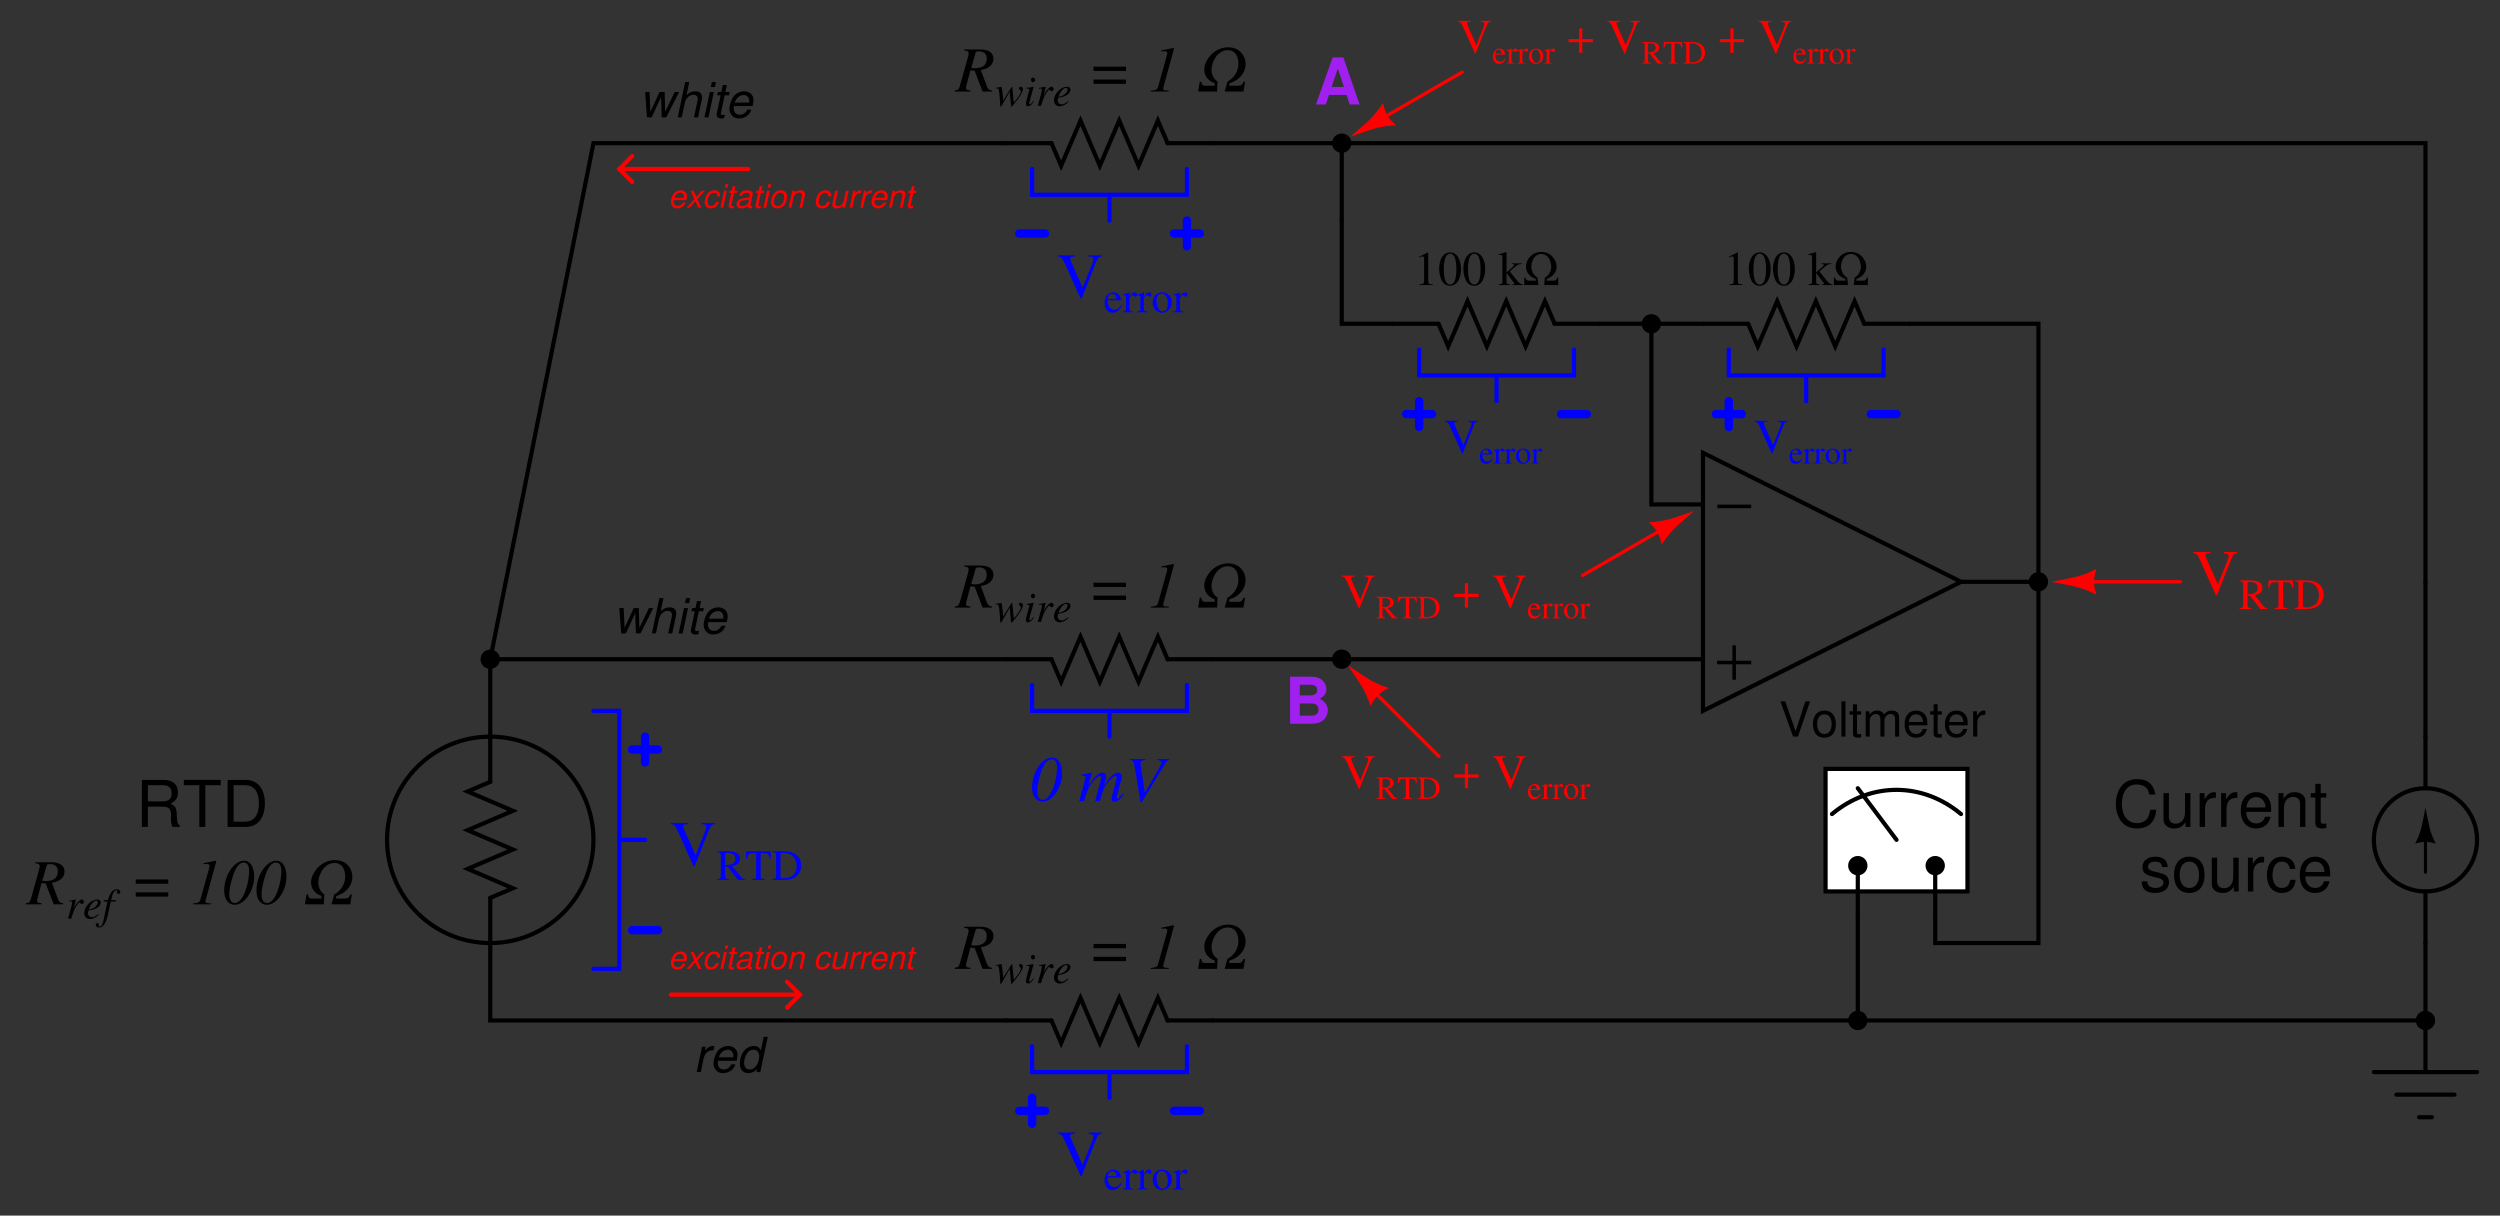 <?xml version="1.0" encoding="UTF-8"?>
<svg xmlns="http://www.w3.org/2000/svg" xmlns:xlink="http://www.w3.org/1999/xlink" viewBox="0 0 435.999 211.999" version="1.2">
<rect x="0" y="0" width="435.999" height="211.999" fill="#333333" stroke="none"/>
<defs>
<g>
<symbol overflow="visible" id="glyph0-0">
<path style="stroke:none;" d=""/>
</symbol>
<symbol overflow="visible" id="glyph0-1">
<path style="stroke:none;" d="M 6.375 -0.188 C 5.891 -0.219 5.656 -0.406 5.438 -0.984 L 4.406 -3.75 C 5.266 -3.938 5.641 -4.094 6.047 -4.453 C 6.406 -4.781 6.609 -5.219 6.609 -5.719 C 6.609 -6.766 5.781 -7.344 4.281 -7.344 L 1.484 -7.344 L 1.484 -7.172 C 1.953 -7.094 2.016 -7.094 2.125 -7.016 C 2.219 -6.953 2.281 -6.812 2.281 -6.688 C 2.281 -6.562 2.234 -6.281 2.156 -5.984 L 0.766 -1.016 C 0.562 -0.344 0.484 -0.281 -0.141 -0.188 L -0.141 0 L 2.594 0 L 2.594 -0.188 C 1.906 -0.266 1.828 -0.312 1.828 -0.703 C 1.828 -0.828 1.859 -0.938 1.969 -1.344 L 2.594 -3.703 L 3.328 -3.641 L 4.719 0 L 6.375 0 Z M 3.469 -6.688 C 3.531 -6.938 3.672 -7.016 4.031 -7.016 C 4.969 -7.016 5.438 -6.594 5.438 -5.734 C 5.438 -4.641 4.719 -4.062 3.312 -4.062 C 3.109 -4.062 3.016 -4.078 2.734 -4.125 Z M 3.469 -6.688 "/>
</symbol>
<symbol overflow="visible" id="glyph0-2">
<path style="stroke:none;" d=""/>
</symbol>
<symbol overflow="visible" id="glyph0-3">
<path style="stroke:none;" d="M 6.641 -4.344 L 0.969 -4.344 L 0.969 -3.594 L 6.641 -3.594 Z M 6.641 -2.094 L 0.969 -2.094 L 0.969 -1.344 L 6.641 -1.344 Z M 6.641 -2.094 "/>
</symbol>
<symbol overflow="visible" id="glyph0-4">
<path style="stroke:none;" d="M 0.547 0 L 3.688 0 L 3.688 -0.172 L 3.5 -0.172 C 2.953 -0.172 2.719 -0.266 2.719 -0.531 C 2.719 -0.625 2.75 -0.797 2.859 -1.109 C 2.875 -1.188 2.891 -1.25 2.922 -1.359 L 4.531 -7.203 C 4.594 -7.406 4.594 -7.469 4.594 -7.531 C 4.594 -7.578 4.578 -7.609 4.547 -7.609 C 4.547 -7.609 4.234 -7.547 3.625 -7.422 L 2.609 -7.219 C 2.594 -7.219 2.516 -7.203 2.375 -7.172 L 2.375 -7.016 L 3.016 -7.031 C 3.281 -7.047 3.438 -6.906 3.438 -6.688 C 3.438 -6.609 3.422 -6.531 3.359 -6.297 L 1.812 -0.766 C 1.672 -0.344 1.438 -0.234 0.547 -0.156 Z M 0.547 0 "/>
</symbol>
<symbol overflow="visible" id="glyph0-5">
<path style="stroke:none;" d="M 3.844 -7.609 C 2.062 -7.609 0.359 -5.047 0.359 -2.391 C 0.359 -0.906 1.078 0.078 2.172 0.078 C 2.656 0.078 3.125 -0.094 3.594 -0.438 C 4.734 -1.266 5.594 -3.141 5.594 -4.766 C 5.594 -6.531 4.922 -7.609 3.844 -7.609 Z M 3.766 -7.297 C 4.359 -7.297 4.703 -6.766 4.703 -5.875 C 4.703 -4.359 4.25 -2.516 3.609 -1.359 C 3.188 -0.625 2.719 -0.234 2.203 -0.234 C 1.609 -0.234 1.25 -0.797 1.25 -1.75 C 1.25 -2.953 1.828 -5.172 2.406 -6.219 C 2.828 -6.938 3.25 -7.297 3.766 -7.297 Z M 3.766 -7.297 "/>
</symbol>
<symbol overflow="visible" id="glyph0-6">
<path style="stroke:none;" d="M 7.75 -1.312 C 7.703 -1.266 7.656 -1.203 7.609 -1.141 C 7.406 -0.906 7.312 -0.781 7.297 -0.781 C 7.047 -0.5 6.938 -0.422 6.781 -0.422 C 6.688 -0.422 6.656 -0.484 6.656 -0.609 C 6.656 -0.656 6.688 -0.844 6.766 -1.109 L 7.531 -3.938 C 7.531 -4 7.562 -4.172 7.562 -4.25 C 7.562 -4.656 7.281 -4.969 6.906 -4.969 C 6.688 -4.969 6.453 -4.875 6.188 -4.719 C 5.641 -4.359 5.172 -3.812 4.406 -2.578 C 4.688 -3.453 4.844 -4.078 4.844 -4.281 C 4.844 -4.688 4.594 -4.969 4.203 -4.969 C 3.516 -4.969 2.734 -4.219 1.703 -2.594 L 2.344 -4.938 L 2.312 -4.969 C 1.703 -4.844 1.469 -4.797 0.516 -4.609 L 0.516 -4.438 C 1.031 -4.422 1.031 -4.422 1.141 -4.359 C 1.188 -4.344 1.234 -4.266 1.234 -4.188 C 1.234 -4.047 0.969 -3.016 0.578 -1.609 C 0.328 -0.75 0.281 -0.578 0.141 0 L 0.984 0 C 1.516 -1.781 1.688 -2.203 2.062 -2.797 C 2.719 -3.75 3.375 -4.375 3.75 -4.375 C 3.906 -4.375 3.984 -4.281 3.984 -4.094 C 3.984 -3.953 3.641 -2.625 3.188 -1.031 C 3.109 -0.703 3.062 -0.547 2.906 0 L 3.75 0 C 4.203 -1.75 4.438 -2.328 5 -3.109 C 5.562 -3.875 6.125 -4.375 6.453 -4.375 C 6.562 -4.375 6.672 -4.281 6.672 -4.141 C 6.672 -4.078 6.656 -3.969 6.594 -3.75 L 5.938 -1.156 C 5.828 -0.719 5.797 -0.531 5.797 -0.422 C 5.797 -0.078 5.953 0.094 6.25 0.094 C 6.766 0.094 7.266 -0.266 7.859 -1.109 L 7.922 -1.188 Z M 7.75 -1.312 "/>
</symbol>
<symbol overflow="visible" id="glyph0-7">
<path style="stroke:none;" d="M 7.734 -7.344 L 5.641 -7.344 L 5.641 -7.172 C 6.156 -7.109 6.359 -7 6.359 -6.781 C 6.359 -6.562 6.141 -6.094 5.766 -5.438 L 3.453 -1.438 L 2.719 -6.422 C 2.703 -6.484 2.703 -6.531 2.703 -6.594 C 2.703 -6.969 2.859 -7.078 3.562 -7.172 L 3.562 -7.344 L 0.859 -7.344 L 0.859 -7.172 C 1.484 -7.094 1.5 -7.062 1.75 -5.641 L 2.703 0.203 L 2.906 0.203 L 7.109 -6.719 C 7.297 -7.016 7.484 -7.156 7.734 -7.172 Z M 7.734 -7.344 "/>
</symbol>
<symbol overflow="visible" id="glyph1-0">
<path style="stroke:none;" d=""/>
</symbol>
<symbol overflow="visible" id="glyph1-1">
<path style="stroke:none;" d="M 0.125 -3.031 L 0.266 -3.047 C 0.531 -3.031 0.578 -3.016 0.625 -2.859 C 0.719 -2.609 0.844 -1.594 0.875 -0.875 L 0.906 -0.219 C 0.922 0.078 0.938 0.141 1.016 0.141 C 1.094 0.141 1.219 -0.047 1.484 -0.578 C 1.531 -0.656 1.672 -0.922 1.906 -1.312 L 2.578 -2.5 L 2.797 -0.094 C 2.812 0.109 2.828 0.141 2.875 0.141 C 2.938 0.141 3.016 0.062 3.219 -0.188 C 3.219 -0.188 3.25 -0.234 3.281 -0.266 C 4.312 -1.5 4.875 -2.438 4.875 -2.922 C 4.875 -3.156 4.719 -3.328 4.484 -3.328 C 4.297 -3.328 4.188 -3.219 4.188 -3.062 C 4.188 -2.969 4.234 -2.906 4.359 -2.797 C 4.469 -2.688 4.516 -2.594 4.516 -2.516 C 4.516 -2.188 4.266 -1.781 3.281 -0.562 L 3.031 -3.203 C 3.031 -3.297 3.016 -3.312 2.969 -3.312 C 2.938 -3.312 2.922 -3.297 2.875 -3.234 L 1.438 -0.953 C 1.406 -1.469 1.328 -2.266 1.25 -2.781 C 1.156 -3.266 1.141 -3.328 1.047 -3.328 C 1.016 -3.328 0.922 -3.297 0.828 -3.266 C 0.828 -3.266 0.562 -3.203 0.312 -3.172 C 0.281 -3.172 0.203 -3.156 0.125 -3.141 Z M 0.125 -3.031 "/>
</symbol>
<symbol overflow="visible" id="glyph1-2">
<path style="stroke:none;" d="M 1.672 -0.859 C 1.484 -0.609 1.438 -0.547 1.359 -0.469 C 1.234 -0.344 1.125 -0.266 1.047 -0.266 C 1 -0.266 0.938 -0.328 0.938 -0.391 C 0.938 -0.453 0.953 -0.578 1.016 -0.719 L 1.047 -0.844 L 1.047 -0.875 L 1.719 -3.312 L 1.688 -3.328 C 0.922 -3.172 0.781 -3.156 0.484 -3.141 L 0.484 -3.016 C 0.891 -3 0.969 -2.984 0.969 -2.828 C 0.969 -2.766 0.938 -2.641 0.891 -2.5 L 0.531 -1.172 C 0.422 -0.719 0.375 -0.5 0.375 -0.344 C 0.375 -0.062 0.484 0.078 0.719 0.078 C 1.062 0.078 1.344 -0.141 1.766 -0.781 Z M 1.609 -4.922 C 1.406 -4.922 1.25 -4.766 1.25 -4.531 C 1.25 -4.281 1.406 -4.125 1.625 -4.125 C 1.812 -4.125 1.984 -4.297 1.984 -4.516 C 1.984 -4.734 1.812 -4.922 1.609 -4.922 Z M 1.609 -4.922 "/>
</symbol>
<symbol overflow="visible" id="glyph1-3">
<path style="stroke:none;" d="M 0.906 0 C 1.297 -1.281 1.438 -1.594 1.781 -2.172 C 2.031 -2.594 2.234 -2.828 2.359 -2.828 C 2.422 -2.828 2.453 -2.797 2.484 -2.719 C 2.547 -2.594 2.609 -2.562 2.75 -2.562 C 2.984 -2.562 3.109 -2.703 3.109 -2.938 C 3.109 -3.156 2.953 -3.328 2.75 -3.328 C 2.578 -3.328 2.375 -3.203 2.172 -3 C 1.875 -2.688 1.562 -2.25 1.453 -1.938 L 1.344 -1.672 L 1.734 -3.312 L 1.719 -3.328 C 1.172 -3.219 1.094 -3.203 0.547 -3.125 L 0.547 -2.984 C 0.719 -3.016 0.75 -3.031 0.812 -3.031 C 0.969 -3.031 1.062 -2.953 1.062 -2.812 C 1.062 -2.719 1.062 -2.719 0.953 -2.203 L 0.344 0 Z M 0.906 0 "/>
</symbol>
<symbol overflow="visible" id="glyph1-4">
<path style="stroke:none;" d="M 2.703 -0.828 C 2.156 -0.375 1.922 -0.25 1.594 -0.25 C 1.172 -0.25 0.891 -0.531 0.891 -0.938 C 0.891 -1.047 0.906 -1.156 0.969 -1.406 L 1.172 -1.438 C 2.297 -1.594 3.109 -2.156 3.109 -2.812 C 3.109 -3.125 2.875 -3.328 2.5 -3.328 C 1.422 -3.328 0.234 -2.094 0.234 -0.953 C 0.234 -0.344 0.641 0.078 1.234 0.078 C 1.766 0.078 2.344 -0.219 2.781 -0.734 Z M 1.141 -1.891 C 1.406 -2.562 1.953 -3.141 2.344 -3.141 C 2.5 -3.141 2.609 -3.031 2.609 -2.859 C 2.609 -2.625 2.469 -2.344 2.234 -2.125 C 1.953 -1.859 1.672 -1.719 1.016 -1.562 Z M 1.141 -1.891 "/>
</symbol>
<symbol overflow="visible" id="glyph1-5">
<path style="stroke:none;" d="M 0.266 -2.984 L 0.938 -2.984 L 0.281 0.188 C 0.109 0.984 -0.141 1.406 -0.453 1.406 C -0.547 1.406 -0.609 1.344 -0.609 1.281 C -0.609 1.25 -0.594 1.234 -0.578 1.203 C -0.547 1.156 -0.531 1.125 -0.531 1.078 C -0.531 0.922 -0.672 0.797 -0.828 0.797 C -0.984 0.797 -1.109 0.922 -1.109 1.094 C -1.109 1.359 -0.844 1.562 -0.516 1.562 C 0.156 1.562 0.672 0.828 1 -0.578 L 1.531 -2.984 L 2.359 -2.984 L 2.406 -3.219 L 1.594 -3.219 C 1.812 -4.406 2.094 -4.938 2.516 -4.938 C 2.609 -4.938 2.672 -4.906 2.672 -4.844 C 2.672 -4.828 2.672 -4.812 2.641 -4.781 C 2.609 -4.719 2.594 -4.672 2.594 -4.609 C 2.594 -4.438 2.719 -4.312 2.875 -4.312 C 3.047 -4.312 3.188 -4.453 3.188 -4.609 C 3.188 -4.906 2.922 -5.109 2.531 -5.109 C 2.172 -5.109 1.875 -4.938 1.609 -4.594 C 1.391 -4.297 1.234 -3.953 1.016 -3.219 L 0.312 -3.219 Z M 0.266 -2.984 "/>
</symbol>
<symbol overflow="visible" id="glyph2-0">
<path style="stroke:none;" d=""/>
</symbol>
<symbol overflow="visible" id="glyph2-1">
<path style="stroke:none;" d="M 3.672 0 L 3.766 -1.75 C 2.969 -2.234 2.578 -3.234 2.75 -4.297 C 2.844 -4.875 3.109 -5.547 3.5 -6.078 C 4.031 -6.812 4.766 -7.219 5.531 -7.219 C 6.297 -7.219 6.906 -6.812 7.188 -6.078 C 7.391 -5.547 7.453 -4.875 7.359 -4.297 C 7.188 -3.234 6.453 -2.234 5.5 -1.75 L 5 0 L 8.281 0 L 8.562 -1.719 L 8.297 -1.719 C 8.125 -1.219 7.859 -1.016 7.406 -1.016 L 5.766 -1.016 L 5.859 -1.438 C 6.281 -1.594 6.547 -1.703 6.844 -1.875 C 7.797 -2.422 8.453 -3.328 8.609 -4.297 C 8.734 -5.047 8.562 -5.875 8.109 -6.5 C 7.562 -7.297 6.688 -7.719 5.609 -7.719 C 4.547 -7.719 3.531 -7.297 2.703 -6.5 C 2.078 -5.875 1.609 -5.047 1.484 -4.297 C 1.328 -3.328 1.672 -2.422 2.453 -1.875 C 2.672 -1.703 2.906 -1.594 3.266 -1.438 L 3.25 -1.016 L 1.594 -1.016 C 1.141 -1.016 0.953 -1.219 0.938 -1.719 L 0.656 -1.719 L 0.375 0 Z M 3.672 0 "/>
</symbol>
<symbol overflow="visible" id="glyph3-0">
<path style="stroke:none;" d=""/>
</symbol>
<symbol overflow="visible" id="glyph3-1">
<path style="stroke:none;" d="M 2.094 -3.531 L 4.797 -3.531 C 5.719 -3.531 6.141 -3.078 6.141 -2.062 L 6.125 -1.344 C 6.125 -0.828 6.219 -0.344 6.375 0 L 7.641 0 L 7.641 -0.266 C 7.25 -0.531 7.172 -0.828 7.141 -1.906 C 7.125 -3.266 6.922 -3.672 6.031 -4.047 C 6.953 -4.516 7.328 -5.062 7.328 -6 C 7.328 -7.422 6.453 -8.203 4.828 -8.203 L 1.047 -8.203 L 1.047 0 L 2.094 0 Z M 2.094 -4.453 L 2.094 -7.281 L 4.625 -7.281 C 5.203 -7.281 5.547 -7.188 5.812 -6.969 C 6.094 -6.734 6.234 -6.359 6.234 -5.875 C 6.234 -4.891 5.734 -4.453 4.625 -4.453 Z M 2.094 -4.453 "/>
</symbol>
<symbol overflow="visible" id="glyph3-2">
<path style="stroke:none;" d="M 3.984 -7.281 L 6.672 -7.281 L 6.672 -8.203 L 0.234 -8.203 L 0.234 -7.281 L 2.938 -7.281 L 2.938 0 L 3.984 0 Z M 3.984 -7.281 "/>
</symbol>
<symbol overflow="visible" id="glyph3-3">
<path style="stroke:none;" d="M 1 0 L 4.156 0 C 6.234 0 7.5 -1.547 7.5 -4.109 C 7.5 -6.656 6.25 -8.203 4.156 -8.203 L 1 -8.203 Z M 2.047 -0.922 L 2.047 -7.281 L 3.984 -7.281 C 5.609 -7.281 6.453 -6.188 6.453 -4.094 C 6.453 -2.016 5.609 -0.922 3.984 -0.922 Z M 2.047 -0.922 "/>
</symbol>
<symbol overflow="visible" id="glyph3-4">
<path style="stroke:none;" d="M 7.453 -5.656 C 7.125 -7.453 6.094 -8.344 4.281 -8.344 C 3.188 -8.344 2.297 -7.984 1.688 -7.312 C 0.938 -6.5 0.547 -5.328 0.547 -4 C 0.547 -2.656 0.953 -1.5 1.719 -0.703 C 2.359 -0.047 3.172 0.266 4.234 0.266 C 6.25 0.266 7.375 -0.828 7.609 -3 L 6.531 -3 C 6.453 -2.438 6.328 -2.047 6.172 -1.719 C 5.828 -1.047 5.125 -0.656 4.25 -0.656 C 2.625 -0.656 1.594 -1.969 1.594 -4.016 C 1.594 -6.125 2.562 -7.406 4.156 -7.406 C 4.828 -7.406 5.438 -7.219 5.781 -6.891 C 6.094 -6.609 6.25 -6.281 6.375 -5.656 Z M 7.453 -5.656 "/>
</symbol>
<symbol overflow="visible" id="glyph3-5">
<path style="stroke:none;" d="M 5.422 0 L 5.422 -5.891 L 4.484 -5.891 L 4.484 -2.547 C 4.484 -1.344 3.859 -0.562 2.875 -0.562 C 2.141 -0.562 1.672 -1.016 1.672 -1.719 L 1.672 -5.891 L 0.734 -5.891 L 0.734 -1.344 C 0.734 -0.375 1.469 0.266 2.609 0.266 C 3.469 0.266 4.031 -0.047 4.578 -0.828 L 4.578 0 Z M 5.422 0 "/>
</symbol>
<symbol overflow="visible" id="glyph3-6">
<path style="stroke:none;" d="M 0.781 -5.891 L 0.781 0 L 1.719 0 L 1.719 -3.062 C 1.734 -4.484 2.312 -5.109 3.609 -5.078 L 3.609 -6.031 C 3.453 -6.047 3.359 -6.062 3.25 -6.062 C 2.641 -6.062 2.188 -5.703 1.641 -4.828 L 1.641 -5.891 Z M 0.781 -5.891 "/>
</symbol>
<symbol overflow="visible" id="glyph3-7">
<path style="stroke:none;" d="M 5.766 -2.625 C 5.766 -3.531 5.703 -4.078 5.531 -4.516 C 5.156 -5.484 4.25 -6.062 3.156 -6.062 C 1.5 -6.062 0.453 -4.812 0.453 -2.875 C 0.453 -0.922 1.469 0.266 3.125 0.266 C 4.484 0.266 5.406 -0.5 5.641 -1.781 L 4.703 -1.781 C 4.438 -1.016 3.922 -0.609 3.156 -0.609 C 2.562 -0.609 2.062 -0.875 1.75 -1.375 C 1.516 -1.703 1.438 -2.047 1.422 -2.625 Z M 1.453 -3.391 C 1.531 -4.484 2.188 -5.203 3.141 -5.203 C 4.094 -5.203 4.766 -4.453 4.766 -3.391 Z M 1.453 -3.391 "/>
</symbol>
<symbol overflow="visible" id="glyph3-8">
<path style="stroke:none;" d="M 0.781 -5.891 L 0.781 0 L 1.734 0 L 1.734 -3.25 C 1.734 -4.453 2.359 -5.25 3.328 -5.25 C 4.078 -5.25 4.547 -4.797 4.547 -4.078 L 4.547 0 L 5.484 0 L 5.484 -4.453 C 5.484 -5.438 4.75 -6.062 3.609 -6.062 C 2.734 -6.062 2.172 -5.719 1.656 -4.906 L 1.656 -5.891 Z M 0.781 -5.891 "/>
</symbol>
<symbol overflow="visible" id="glyph3-9">
<path style="stroke:none;" d="M 2.859 -5.891 L 1.891 -5.891 L 1.891 -7.516 L 0.953 -7.516 L 0.953 -5.891 L 0.156 -5.891 L 0.156 -5.125 L 0.953 -5.125 L 0.953 -0.672 C 0.953 -0.062 1.359 0.266 2.094 0.266 C 2.344 0.266 2.547 0.234 2.859 0.188 L 2.859 -0.609 C 2.719 -0.578 2.594 -0.562 2.406 -0.562 C 2 -0.562 1.891 -0.672 1.891 -1.094 L 1.891 -5.125 L 2.859 -5.125 Z M 2.859 -5.891 "/>
</symbol>
<symbol overflow="visible" id="glyph3-10">
<path style="stroke:none;" d="M 4.922 -4.25 C 4.922 -5.406 4.156 -6.062 2.797 -6.062 C 1.422 -6.062 0.531 -5.359 0.531 -4.266 C 0.531 -3.344 1 -2.906 2.391 -2.562 L 3.281 -2.344 C 3.922 -2.188 4.188 -1.953 4.188 -1.547 C 4.188 -0.984 3.641 -0.609 2.812 -0.609 C 2.312 -0.609 1.875 -0.75 1.641 -1 C 1.5 -1.172 1.422 -1.344 1.375 -1.75 L 0.375 -1.75 C 0.422 -0.391 1.188 0.266 2.734 0.266 C 4.219 0.266 5.156 -0.469 5.156 -1.609 C 5.156 -2.484 4.672 -2.969 3.5 -3.25 L 2.594 -3.469 C 1.828 -3.641 1.5 -3.891 1.5 -4.312 C 1.5 -4.859 1.984 -5.203 2.75 -5.203 C 3.516 -5.203 3.922 -4.875 3.938 -4.25 Z M 4.922 -4.25 "/>
</symbol>
<symbol overflow="visible" id="glyph3-11">
<path style="stroke:none;" d="M 3.062 -6.062 C 1.391 -6.062 0.406 -4.875 0.406 -2.906 C 0.406 -0.906 1.391 0.266 3.078 0.266 C 4.734 0.266 5.734 -0.922 5.734 -2.859 C 5.734 -4.906 4.766 -6.062 3.062 -6.062 Z M 3.078 -5.203 C 4.125 -5.203 4.766 -4.328 4.766 -2.875 C 4.766 -1.469 4.109 -0.609 3.078 -0.609 C 2.031 -0.609 1.391 -1.469 1.391 -2.906 C 1.391 -4.328 2.031 -5.203 3.078 -5.203 Z M 3.078 -5.203 "/>
</symbol>
<symbol overflow="visible" id="glyph3-12">
<path style="stroke:none;" d="M 5.297 -3.922 C 5.25 -4.484 5.125 -4.859 4.906 -5.188 C 4.5 -5.734 3.797 -6.062 2.969 -6.062 C 1.375 -6.062 0.344 -4.797 0.344 -2.844 C 0.344 -0.938 1.359 0.266 2.953 0.266 C 4.359 0.266 5.25 -0.578 5.359 -2.031 L 4.422 -2.031 C 4.266 -1.078 3.781 -0.609 2.984 -0.609 C 1.953 -0.609 1.328 -1.453 1.328 -2.844 C 1.328 -4.312 1.938 -5.203 2.953 -5.203 C 3.75 -5.203 4.234 -4.734 4.359 -3.922 Z M 5.297 -3.922 "/>
</symbol>
<symbol overflow="visible" id="glyph4-0">
<path style="stroke:none;" d=""/>
</symbol>
<symbol overflow="visible" id="glyph4-1">
<path style="stroke:none;" d="M 0.125 -3.312 L 0.125 -2.688 L 6.016 -2.688 L 6.016 -3.312 Z M 0.125 -3.312 "/>
</symbol>
<symbol overflow="visible" id="glyph4-2">
<path style="stroke:none;" d="M 3.391 -6 L 2.781 -6 L 2.781 -3.312 L 0.109 -3.312 L 0.109 -2.688 L 2.781 -2.688 L 2.781 0 L 3.391 0 L 3.391 -2.688 L 6.062 -2.688 L 6.062 -3.312 L 3.391 -3.312 Z M 3.391 -6 "/>
</symbol>
<symbol overflow="visible" id="glyph5-0">
<path style="stroke:none;" d=""/>
</symbol>
<symbol overflow="visible" id="glyph5-1">
<path style="stroke:none;" d="M 3.312 0 L 5.438 -6.156 L 4.609 -6.156 L 2.906 -0.938 L 1.094 -6.156 L 0.25 -6.156 L 2.469 0 Z M 3.312 0 "/>
</symbol>
<symbol overflow="visible" id="glyph5-2">
<path style="stroke:none;" d="M 2.297 -4.547 C 1.047 -4.547 0.297 -3.656 0.297 -2.172 C 0.297 -0.688 1.047 0.188 2.297 0.188 C 3.547 0.188 4.297 -0.688 4.297 -2.141 C 4.297 -3.672 3.578 -4.547 2.297 -4.547 Z M 2.297 -3.891 C 3.094 -3.891 3.562 -3.25 3.562 -2.156 C 3.562 -1.109 3.078 -0.453 2.297 -0.453 C 1.516 -0.453 1.031 -1.109 1.031 -2.172 C 1.031 -3.25 1.516 -3.891 2.297 -3.891 Z M 2.297 -3.891 "/>
</symbol>
<symbol overflow="visible" id="glyph5-3">
<path style="stroke:none;" d="M 1.281 -6.156 L 0.578 -6.156 L 0.578 0 L 1.281 0 Z M 1.281 -6.156 "/>
</symbol>
<symbol overflow="visible" id="glyph5-4">
<path style="stroke:none;" d="M 2.141 -4.422 L 1.422 -4.422 L 1.422 -5.641 L 0.719 -5.641 L 0.719 -4.422 L 0.125 -4.422 L 0.125 -3.844 L 0.719 -3.844 L 0.719 -0.5 C 0.719 -0.047 1.016 0.188 1.562 0.188 C 1.75 0.188 1.906 0.172 2.141 0.141 L 2.141 -0.453 C 2.047 -0.438 1.953 -0.422 1.812 -0.422 C 1.5 -0.422 1.422 -0.5 1.422 -0.812 L 1.422 -3.844 L 2.141 -3.844 Z M 2.141 -4.422 "/>
</symbol>
<symbol overflow="visible" id="glyph5-5">
<path style="stroke:none;" d="M 0.594 -4.422 L 0.594 0 L 1.297 0 L 1.297 -2.781 C 1.297 -3.422 1.766 -3.938 2.344 -3.938 C 2.859 -3.938 3.156 -3.609 3.156 -3.047 L 3.156 0 L 3.859 0 L 3.859 -2.781 C 3.859 -3.422 4.328 -3.938 4.906 -3.938 C 5.422 -3.938 5.719 -3.609 5.719 -3.047 L 5.719 0 L 6.422 0 L 6.422 -3.312 C 6.422 -4.109 5.969 -4.547 5.141 -4.547 C 4.562 -4.547 4.203 -4.375 3.781 -3.875 C 3.531 -4.344 3.172 -4.547 2.594 -4.547 C 2.016 -4.547 1.609 -4.328 1.234 -3.797 L 1.234 -4.422 Z M 0.594 -4.422 "/>
</symbol>
<symbol overflow="visible" id="glyph5-6">
<path style="stroke:none;" d="M 4.328 -1.969 C 4.328 -2.656 4.281 -3.047 4.156 -3.391 C 3.859 -4.109 3.188 -4.547 2.359 -4.547 C 1.125 -4.547 0.344 -3.609 0.344 -2.156 C 0.344 -0.688 1.094 0.188 2.344 0.188 C 3.359 0.188 4.062 -0.375 4.234 -1.344 L 3.531 -1.344 C 3.328 -0.766 2.938 -0.453 2.375 -0.453 C 1.922 -0.453 1.547 -0.656 1.312 -1.031 C 1.141 -1.281 1.078 -1.531 1.078 -1.969 Z M 1.094 -2.547 C 1.141 -3.359 1.641 -3.891 2.359 -3.891 C 3.078 -3.891 3.562 -3.344 3.562 -2.547 Z M 1.094 -2.547 "/>
</symbol>
<symbol overflow="visible" id="glyph5-7">
<path style="stroke:none;" d="M 0.578 -4.422 L 0.578 0 L 1.297 0 L 1.297 -2.297 C 1.297 -3.359 1.734 -3.828 2.703 -3.812 L 2.703 -4.516 C 2.594 -4.547 2.516 -4.547 2.438 -4.547 C 1.984 -4.547 1.641 -4.281 1.234 -3.625 L 1.234 -4.422 Z M 0.578 -4.422 "/>
</symbol>
<symbol overflow="visible" id="glyph6-0">
<path style="stroke:none;" d=""/>
</symbol>
<symbol overflow="visible" id="glyph6-1">
<path style="stroke:none;" d="M 1 0 L 3.328 0 L 3.328 -0.125 C 2.672 -0.125 2.531 -0.219 2.516 -0.625 L 2.516 -5.688 L 2.453 -5.703 L 0.938 -4.938 L 0.938 -4.812 C 1.266 -4.938 1.469 -5 1.547 -5 C 1.719 -5 1.797 -4.875 1.797 -4.609 L 1.797 -0.781 C 1.781 -0.25 1.641 -0.141 1 -0.125 Z M 1 0 "/>
</symbol>
<symbol overflow="visible" id="glyph6-2">
<path style="stroke:none;" d="M 2.141 -5.703 C 1.672 -5.703 1.328 -5.562 1.016 -5.266 C 0.516 -4.797 0.203 -3.828 0.203 -2.828 C 0.203 -1.906 0.484 -0.922 0.875 -0.453 C 1.188 -0.078 1.625 0.125 2.109 0.125 C 2.547 0.125 2.906 -0.031 3.203 -0.328 C 3.703 -0.781 4.016 -1.766 4.016 -2.781 C 4.016 -4.516 3.25 -5.703 2.141 -5.703 Z M 2.125 -5.484 C 2.828 -5.484 3.203 -4.531 3.203 -2.766 C 3.203 -1 2.828 -0.094 2.109 -0.094 C 1.391 -0.094 1.016 -1 1.016 -2.766 C 1.016 -4.562 1.391 -5.484 2.125 -5.484 Z M 2.125 -5.484 "/>
</symbol>
<symbol overflow="visible" id="glyph6-3">
<path style="stroke:none;" d=""/>
</symbol>
<symbol overflow="visible" id="glyph6-4">
<path style="stroke:none;" d="M 0.062 0 L 2.031 0 L 2.031 -0.125 L 1.859 -0.141 C 1.516 -0.156 1.406 -0.25 1.406 -0.562 L 1.406 -2.125 L 2.578 -0.547 C 2.609 -0.5 2.641 -0.453 2.672 -0.438 C 2.734 -0.344 2.766 -0.297 2.766 -0.25 C 2.766 -0.172 2.688 -0.125 2.578 -0.125 L 2.422 -0.125 L 2.422 0 L 4.266 0 L 4.266 -0.125 C 3.891 -0.156 3.625 -0.312 3.281 -0.75 L 1.984 -2.375 L 2.234 -2.609 C 3.281 -3.547 3.516 -3.688 4.047 -3.672 L 4.047 -3.797 L 2.328 -3.797 L 2.328 -3.672 C 2.656 -3.672 2.75 -3.641 2.75 -3.531 C 2.75 -3.453 2.672 -3.344 2.562 -3.234 L 1.406 -2.203 L 1.406 -5.75 L 1.359 -5.766 C 1.031 -5.656 0.797 -5.578 0.312 -5.453 L 0.062 -5.391 L 0.062 -5.25 C 0.172 -5.266 0.25 -5.266 0.328 -5.266 C 0.609 -5.266 0.688 -5.156 0.688 -4.766 L 0.688 -0.688 C 0.688 -0.25 0.656 -0.219 0.062 -0.125 Z M 0.062 0 "/>
</symbol>
<symbol overflow="visible" id="glyph6-5">
<path style="stroke:none;" d="M 5.875 -5.578 L 4.156 -5.578 L 4.156 -5.422 C 4.609 -5.391 4.766 -5.312 4.766 -5.078 C 4.766 -4.938 4.703 -4.703 4.609 -4.453 L 3.359 -1.359 L 2.094 -4.203 C 1.812 -4.828 1.75 -5.016 1.75 -5.141 C 1.75 -5.312 1.859 -5.391 2.141 -5.406 C 2.172 -5.406 2.266 -5.422 2.375 -5.422 L 2.375 -5.578 L 0.141 -5.578 L 0.141 -5.422 C 0.547 -5.406 0.672 -5.297 1.031 -4.547 L 3.109 0.094 L 3.234 0.094 L 5.109 -4.641 C 5.391 -5.312 5.469 -5.406 5.875 -5.422 Z M 5.875 -5.578 "/>
</symbol>
<symbol overflow="visible" id="glyph6-6">
<path style="stroke:none;" d="M 2.094 -2.406 L 0.25 -2.406 L 0.25 -1.859 L 2.094 -1.859 L 2.094 0 L 2.656 0 L 2.656 -1.859 L 4.5 -1.859 L 4.5 -2.406 L 2.656 -2.406 L 2.656 -4.266 L 2.094 -4.266 Z M 2.094 -2.406 "/>
</symbol>
<symbol overflow="visible" id="glyph7-0">
<path style="stroke:none;" d=""/>
</symbol>
<symbol overflow="visible" id="glyph7-1">
<path style="stroke:none;" d="M 2.75 0 L 2.594 -1.312 C 1.938 -1.672 1.516 -2.438 1.516 -3.219 C 1.516 -3.656 1.641 -4.156 1.859 -4.562 C 2.172 -5.109 2.672 -5.422 3.25 -5.422 C 3.828 -5.422 4.328 -5.109 4.625 -4.562 C 4.844 -4.156 4.984 -3.656 4.984 -3.219 C 4.984 -2.438 4.562 -1.672 3.891 -1.312 L 3.75 0 L 6.203 0 L 6.203 -1.297 L 6 -1.297 C 5.938 -0.906 5.766 -0.766 5.422 -0.766 L 4.188 -0.766 L 4.219 -1.078 C 4.516 -1.188 4.703 -1.281 4.891 -1.406 C 5.547 -1.812 5.922 -2.5 5.922 -3.219 C 5.922 -3.781 5.672 -4.406 5.266 -4.875 C 4.766 -5.469 4.047 -5.781 3.25 -5.781 C 2.453 -5.781 1.734 -5.469 1.219 -4.875 C 0.812 -4.406 0.578 -3.781 0.578 -3.219 C 0.578 -2.5 0.953 -1.812 1.609 -1.406 C 1.797 -1.281 1.984 -1.188 2.281 -1.078 L 2.297 -0.766 L 1.078 -0.766 C 0.719 -0.766 0.562 -0.906 0.484 -1.297 L 0.281 -1.297 L 0.281 0 Z M 2.75 0 "/>
</symbol>
<symbol overflow="visible" id="glyph8-0">
<path style="stroke:none;" d=""/>
</symbol>
<symbol overflow="visible" id="glyph8-1">
<path style="stroke:none;" d="M 7.844 -7.453 L 5.531 -7.453 L 5.531 -7.234 C 6.156 -7.188 6.359 -7.078 6.359 -6.766 C 6.359 -6.578 6.281 -6.281 6.141 -5.938 L 4.484 -1.812 L 2.797 -5.609 C 2.422 -6.453 2.328 -6.688 2.328 -6.859 C 2.328 -7.094 2.484 -7.188 2.844 -7.219 C 2.906 -7.219 3.031 -7.219 3.172 -7.234 L 3.172 -7.453 L 0.188 -7.453 L 0.188 -7.234 C 0.734 -7.219 0.891 -7.047 1.375 -6.047 L 4.141 0.125 L 4.312 0.125 L 6.812 -6.188 C 7.172 -7.078 7.297 -7.203 7.844 -7.234 Z M 7.844 -7.453 "/>
</symbol>
<symbol overflow="visible" id="glyph9-0">
<path style="stroke:none;" d=""/>
</symbol>
<symbol overflow="visible" id="glyph9-1">
<path style="stroke:none;" d="M 4.969 -0.141 C 4.672 -0.172 4.531 -0.234 4.312 -0.5 L 2.75 -2.406 C 3.719 -2.594 4.125 -2.969 4.125 -3.656 C 4.125 -3.984 4.016 -4.266 3.828 -4.484 C 3.547 -4.797 2.906 -4.984 2.203 -4.984 L 0.125 -4.984 L 0.125 -4.844 C 0.688 -4.781 0.766 -4.719 0.766 -4.172 L 0.766 -0.906 C 0.766 -0.266 0.688 -0.188 0.125 -0.141 L 0.125 0 L 2.219 0 L 2.219 -0.141 C 1.641 -0.188 1.547 -0.266 1.531 -0.828 L 1.531 -2.297 L 1.953 -2.312 L 3.75 0 L 4.969 0 Z M 1.531 -4.438 C 1.531 -4.641 1.625 -4.703 1.922 -4.703 C 2.859 -4.703 3.297 -4.391 3.297 -3.672 C 3.297 -3.297 3.141 -2.984 2.875 -2.844 C 2.516 -2.641 2.266 -2.594 1.531 -2.578 Z M 1.531 -4.438 "/>
</symbol>
<symbol overflow="visible" id="glyph9-2">
<path style="stroke:none;" d="M 3.406 -0.141 C 2.781 -0.172 2.688 -0.266 2.688 -0.828 L 2.688 -4.672 L 3.094 -4.672 C 3.969 -4.656 4.125 -4.531 4.281 -3.703 L 4.469 -3.703 L 4.422 -4.984 L 0.172 -4.984 L 0.125 -3.703 L 0.312 -3.703 C 0.484 -4.531 0.641 -4.656 1.5 -4.672 L 1.906 -4.672 L 1.906 -0.906 C 1.906 -0.25 1.844 -0.188 1.203 -0.141 L 1.203 0 L 3.406 0 Z M 3.406 -0.141 "/>
</symbol>
<symbol overflow="visible" id="glyph9-3">
<path style="stroke:none;" d="M 0.125 0 L 2.266 0 C 3.141 0 3.922 -0.25 4.391 -0.672 C 4.875 -1.109 5.156 -1.781 5.156 -2.516 C 5.156 -3.188 4.938 -3.781 4.516 -4.188 C 4 -4.719 3.188 -4.984 2.156 -4.984 L 0.125 -4.984 L 0.125 -4.844 C 0.719 -4.797 0.781 -4.734 0.781 -4.172 L 0.781 -0.828 C 0.781 -0.266 0.688 -0.188 0.125 -0.141 Z M 1.547 -4.406 C 1.547 -4.641 1.625 -4.703 1.938 -4.703 C 2.594 -4.703 3.078 -4.594 3.438 -4.328 C 4.031 -3.922 4.344 -3.281 4.344 -2.469 C 4.344 -1.578 4.031 -0.938 3.422 -0.594 C 3.031 -0.375 2.594 -0.281 1.938 -0.281 C 1.641 -0.281 1.547 -0.344 1.547 -0.594 Z M 1.547 -4.406 "/>
</symbol>
<symbol overflow="visible" id="glyph9-4">
<path style="stroke:none;" d="M 3.078 -1.234 C 2.719 -0.656 2.391 -0.438 1.906 -0.438 C 1.469 -0.438 1.156 -0.656 0.938 -1.094 C 0.797 -1.375 0.75 -1.625 0.734 -2.094 L 3.047 -2.094 C 2.984 -2.578 2.922 -2.797 2.719 -3.031 C 2.5 -3.312 2.156 -3.469 1.766 -3.469 C 1.391 -3.469 1.031 -3.328 0.75 -3.078 C 0.391 -2.766 0.188 -2.234 0.188 -1.609 C 0.188 -0.578 0.734 0.078 1.594 0.078 C 2.312 0.078 2.875 -0.375 3.188 -1.188 Z M 0.75 -2.328 C 0.828 -2.922 1.078 -3.188 1.547 -3.188 C 2 -3.188 2.188 -2.984 2.281 -2.328 Z M 0.75 -2.328 "/>
</symbol>
<symbol overflow="visible" id="glyph9-5">
<path style="stroke:none;" d="M 0.031 0 L 1.844 0 L 1.844 -0.109 C 1.344 -0.125 1.219 -0.234 1.203 -0.672 L 1.203 -2.375 C 1.203 -2.609 1.516 -2.984 1.734 -2.984 C 1.781 -2.984 1.844 -2.953 1.922 -2.875 C 2.047 -2.766 2.125 -2.719 2.234 -2.719 C 2.406 -2.719 2.516 -2.859 2.516 -3.062 C 2.516 -3.312 2.359 -3.469 2.109 -3.469 C 1.797 -3.469 1.578 -3.297 1.203 -2.75 L 1.203 -3.453 L 1.172 -3.469 C 0.75 -3.297 0.469 -3.188 0.047 -3.062 L 0.047 -2.938 C 0.156 -2.953 0.219 -2.969 0.312 -2.969 C 0.5 -2.969 0.578 -2.844 0.578 -2.516 L 0.578 -0.625 C 0.562 -0.234 0.516 -0.203 0.031 -0.109 Z M 0.031 0 "/>
</symbol>
<symbol overflow="visible" id="glyph9-6">
<path style="stroke:none;" d="M 1.875 -3.469 C 0.891 -3.469 0.219 -2.734 0.219 -1.703 C 0.219 -0.672 0.922 0.078 1.875 0.078 C 2.812 0.078 3.547 -0.719 3.547 -1.766 C 3.547 -2.75 2.844 -3.469 1.875 -3.469 Z M 1.781 -3.25 C 2.422 -3.25 2.859 -2.531 2.859 -1.5 C 2.859 -0.641 2.516 -0.141 1.953 -0.141 C 1.672 -0.141 1.391 -0.312 1.234 -0.625 C 1.016 -1.016 0.891 -1.531 0.891 -2.078 C 0.891 -2.781 1.25 -3.25 1.781 -3.25 Z M 1.781 -3.25 "/>
</symbol>
<symbol overflow="visible" id="glyph10-0">
<path style="stroke:none;" d=""/>
</symbol>
<symbol overflow="visible" id="glyph10-1">
<path style="stroke:none;" d="M 3.734 -0.109 C 3.516 -0.125 3.406 -0.188 3.234 -0.375 L 2.062 -1.797 C 2.781 -1.953 3.094 -2.234 3.094 -2.75 C 3.094 -2.984 3.016 -3.203 2.875 -3.359 C 2.656 -3.594 2.188 -3.75 1.656 -3.75 L 0.094 -3.75 L 0.094 -3.641 C 0.516 -3.594 0.578 -3.547 0.578 -3.125 L 0.578 -0.672 C 0.578 -0.203 0.516 -0.141 0.094 -0.109 L 0.094 0 L 1.656 0 L 1.656 -0.109 C 1.234 -0.141 1.156 -0.203 1.156 -0.609 L 1.156 -1.734 L 1.469 -1.734 L 2.812 0 L 3.734 0 Z M 1.156 -3.328 C 1.156 -3.484 1.219 -3.531 1.438 -3.531 C 2.156 -3.531 2.484 -3.297 2.484 -2.766 C 2.484 -2.484 2.359 -2.234 2.156 -2.125 C 1.891 -1.984 1.703 -1.953 1.156 -1.938 Z M 1.156 -3.328 "/>
</symbol>
<symbol overflow="visible" id="glyph10-2">
<path style="stroke:none;" d="M 2.562 -0.109 C 2.094 -0.125 2.016 -0.203 2.016 -0.609 L 2.016 -3.5 L 2.312 -3.5 C 2.969 -3.5 3.094 -3.406 3.219 -2.781 L 3.359 -2.781 L 3.312 -3.75 L 0.125 -3.75 L 0.094 -2.781 L 0.234 -2.781 C 0.359 -3.406 0.484 -3.5 1.125 -3.5 L 1.438 -3.5 L 1.438 -0.672 C 1.438 -0.188 1.375 -0.141 0.906 -0.109 L 0.906 0 L 2.562 0 Z M 2.562 -0.109 "/>
</symbol>
<symbol overflow="visible" id="glyph10-3">
<path style="stroke:none;" d="M 0.094 0 L 1.703 0 C 2.359 0 2.953 -0.188 3.297 -0.5 C 3.672 -0.844 3.875 -1.344 3.875 -1.891 C 3.875 -2.391 3.703 -2.844 3.391 -3.156 C 3.016 -3.547 2.391 -3.75 1.625 -3.75 L 0.094 -3.75 L 0.094 -3.641 C 0.531 -3.594 0.578 -3.547 0.594 -3.125 L 0.594 -0.609 C 0.578 -0.203 0.516 -0.141 0.094 -0.109 Z M 1.172 -3.312 C 1.172 -3.484 1.219 -3.531 1.453 -3.531 C 1.953 -3.531 2.312 -3.438 2.578 -3.25 C 3.031 -2.953 3.266 -2.453 3.266 -1.844 C 3.266 -1.188 3.031 -0.703 2.562 -0.438 C 2.281 -0.281 1.953 -0.203 1.453 -0.203 C 1.234 -0.203 1.172 -0.266 1.172 -0.438 Z M 1.172 -3.312 "/>
</symbol>
<symbol overflow="visible" id="glyph10-4">
<path style="stroke:none;" d="M 2.312 -0.922 C 2.031 -0.5 1.797 -0.328 1.438 -0.328 C 1.109 -0.328 0.859 -0.5 0.703 -0.812 C 0.594 -1.031 0.562 -1.219 0.547 -1.562 L 2.297 -1.562 C 2.25 -1.938 2.188 -2.094 2.047 -2.281 C 1.875 -2.484 1.625 -2.609 1.328 -2.609 C 1.047 -2.609 0.781 -2.5 0.562 -2.312 C 0.297 -2.078 0.141 -1.672 0.141 -1.203 C 0.141 -0.438 0.547 0.062 1.203 0.062 C 1.734 0.062 2.156 -0.281 2.391 -0.891 Z M 0.562 -1.75 C 0.625 -2.188 0.812 -2.391 1.156 -2.391 C 1.5 -2.391 1.641 -2.234 1.719 -1.75 Z M 0.562 -1.75 "/>
</symbol>
<symbol overflow="visible" id="glyph10-5">
<path style="stroke:none;" d="M 0.031 0 L 1.391 0 L 1.391 -0.078 C 1 -0.094 0.922 -0.172 0.906 -0.516 L 0.906 -1.781 C 0.906 -1.969 1.141 -2.25 1.297 -2.25 C 1.328 -2.25 1.391 -2.219 1.453 -2.156 C 1.531 -2.078 1.594 -2.047 1.672 -2.047 C 1.812 -2.047 1.891 -2.141 1.891 -2.297 C 1.891 -2.484 1.781 -2.609 1.578 -2.609 C 1.344 -2.609 1.188 -2.484 0.906 -2.062 L 0.906 -2.594 L 0.875 -2.609 C 0.562 -2.484 0.359 -2.391 0.047 -2.297 L 0.047 -2.203 C 0.125 -2.219 0.172 -2.234 0.234 -2.234 C 0.375 -2.234 0.438 -2.141 0.438 -1.891 L 0.438 -0.469 C 0.422 -0.188 0.391 -0.141 0.031 -0.078 Z M 0.031 0 "/>
</symbol>
<symbol overflow="visible" id="glyph10-6">
<path style="stroke:none;" d="M 1.406 -2.609 C 0.672 -2.609 0.156 -2.062 0.156 -1.281 C 0.156 -0.516 0.688 0.062 1.406 0.062 C 2.109 0.062 2.656 -0.531 2.656 -1.328 C 2.656 -2.062 2.141 -2.609 1.406 -2.609 Z M 1.344 -2.438 C 1.812 -2.438 2.156 -1.906 2.156 -1.125 C 2.156 -0.484 1.891 -0.109 1.469 -0.109 C 1.25 -0.109 1.047 -0.234 0.922 -0.469 C 0.766 -0.766 0.672 -1.156 0.672 -1.562 C 0.672 -2.094 0.938 -2.438 1.344 -2.438 Z M 1.344 -2.438 "/>
</symbol>
<symbol overflow="visible" id="glyph11-0">
<path style="stroke:none;" d=""/>
</symbol>
<symbol overflow="visible" id="glyph11-1">
<path style="stroke:none;" d="M 5.641 -1.656 L 6.172 0 L 7.906 0 L 5.078 -8.203 L 3.203 -8.203 L 0.297 0 L 2.016 0 L 2.562 -1.656 Z M 5.172 -3.062 L 3.031 -3.062 L 4.109 -6.266 Z M 5.172 -3.062 "/>
</symbol>
<symbol overflow="visible" id="glyph11-2">
<path style="stroke:none;" d="M 0.922 0 L 4.609 0 C 5.562 0 6.188 -0.188 6.688 -0.594 C 7.172 -1.016 7.5 -1.703 7.5 -2.359 C 7.5 -3.172 7.062 -3.812 6.125 -4.359 C 6.938 -4.875 7.25 -5.344 7.25 -6.047 C 7.25 -6.609 6.969 -7.203 6.516 -7.609 C 6.031 -8.016 5.453 -8.203 4.578 -8.203 L 0.922 -8.203 Z M 2.609 -6.797 L 4.438 -6.797 C 5.234 -6.797 5.641 -6.484 5.641 -5.875 C 5.641 -5.25 5.234 -4.938 4.438 -4.938 L 2.609 -4.938 Z M 2.609 -3.531 L 4.625 -3.531 C 5.438 -3.531 5.875 -3.172 5.875 -2.469 C 5.875 -1.766 5.438 -1.406 4.625 -1.406 L 2.609 -1.406 Z M 2.609 -3.531 "/>
</symbol>
<symbol overflow="visible" id="glyph12-0">
<path style="stroke:none;" d=""/>
</symbol>
<symbol overflow="visible" id="glyph12-1">
<path style="stroke:none;" d="M 4.688 0 L 6.922 -4.422 L 6.156 -4.422 L 4.5 -0.984 L 4.406 -4.422 L 3.516 -4.422 L 1.922 -0.984 L 1.766 -4.422 L 1 -4.422 L 1.328 0 L 2.141 0 L 3.781 -3.531 L 3.891 0 Z M 4.688 0 "/>
</symbol>
<symbol overflow="visible" id="glyph12-2">
<path style="stroke:none;" d="M 1.891 -6.156 L 0.594 0 L 1.297 0 L 1.812 -2.438 C 2.016 -3.359 2.609 -3.938 3.375 -3.938 C 3.812 -3.938 4.094 -3.656 4.094 -3.219 C 4.094 -3.125 4.094 -3.125 4.047 -2.891 L 3.422 0 L 4.141 0 L 4.812 -3.172 C 4.828 -3.281 4.844 -3.391 4.844 -3.484 C 4.844 -4.156 4.422 -4.547 3.703 -4.547 C 3.078 -4.547 2.672 -4.375 2.125 -3.875 L 2.609 -6.156 Z M 1.891 -6.156 "/>
</symbol>
<symbol overflow="visible" id="glyph12-3">
<path style="stroke:none;" d="M 2.203 -4.422 L 1.5 -4.422 L 0.562 0 L 1.266 0 Z M 2.578 -6.156 L 1.859 -6.156 L 1.672 -5.281 L 2.391 -5.281 Z M 2.578 -6.156 "/>
</symbol>
<symbol overflow="visible" id="glyph12-4">
<path style="stroke:none;" d="M 3.094 -4.422 L 2.344 -4.422 L 2.594 -5.641 L 1.891 -5.641 L 1.625 -4.422 L 1.031 -4.422 L 0.906 -3.859 L 1.516 -3.859 L 0.844 -0.734 C 0.828 -0.656 0.812 -0.562 0.812 -0.469 C 0.812 -0.062 1.109 0.188 1.562 0.188 C 1.75 0.188 1.984 0.172 2.125 0.141 L 2.25 -0.484 C 1.969 -0.406 1.953 -0.406 1.844 -0.406 C 1.656 -0.406 1.547 -0.5 1.547 -0.641 C 1.547 -0.672 1.547 -0.703 1.562 -0.766 L 2.219 -3.859 L 2.969 -3.859 Z M 3.094 -4.422 "/>
</symbol>
<symbol overflow="visible" id="glyph12-5">
<path style="stroke:none;" d="M 4.75 -1.969 C 4.875 -2.625 4.891 -2.828 4.891 -3.109 C 4.891 -3.922 4.188 -4.547 3.281 -4.547 C 2.547 -4.547 1.844 -4.203 1.422 -3.641 C 1.016 -3.109 0.703 -2.156 0.703 -1.453 C 0.703 -1 0.906 -0.547 1.234 -0.234 C 1.531 0.062 1.891 0.188 2.375 0.188 C 3.391 0.188 4.266 -0.438 4.516 -1.344 L 3.812 -1.344 C 3.516 -0.766 3.062 -0.453 2.5 -0.453 C 1.828 -0.453 1.453 -0.875 1.453 -1.594 C 1.453 -1.766 1.453 -1.844 1.5 -1.969 Z M 1.641 -2.578 C 1.859 -3.359 2.484 -3.891 3.172 -3.891 C 3.766 -3.891 4.156 -3.5 4.156 -2.859 C 4.156 -2.781 4.141 -2.719 4.125 -2.578 Z M 1.641 -2.578 "/>
</symbol>
<symbol overflow="visible" id="glyph12-6">
<path style="stroke:none;" d="M 1.516 -4.422 L 0.578 0 L 1.297 0 L 1.781 -2.297 C 2 -3.328 2.594 -3.844 3.531 -3.812 L 3.672 -4.516 C 3.562 -4.547 3.5 -4.547 3.406 -4.547 C 2.922 -4.547 2.547 -4.328 2.016 -3.734 L 2.156 -4.422 Z M 1.516 -4.422 "/>
</symbol>
<symbol overflow="visible" id="glyph12-7">
<path style="stroke:none;" d="M 5.484 -6.156 L 4.781 -6.156 L 4.266 -3.781 C 4 -4.328 3.656 -4.547 3.062 -4.547 C 1.656 -4.547 0.609 -3.219 0.609 -1.438 C 0.609 -0.453 1.188 0.188 2.062 0.188 C 2.438 0.188 2.812 0.078 3.141 -0.125 C 3.406 -0.281 3.516 -0.406 3.625 -0.641 L 3.5 0 L 4.172 0 Z M 3 -3.891 C 3.625 -3.891 3.984 -3.469 3.984 -2.766 C 3.984 -2.25 3.859 -1.75 3.609 -1.312 C 3.281 -0.75 2.859 -0.453 2.344 -0.453 C 1.719 -0.453 1.359 -0.875 1.359 -1.609 C 1.359 -2.078 1.5 -2.609 1.734 -3.047 C 2.047 -3.625 2.453 -3.891 3 -3.891 Z M 3 -3.891 "/>
</symbol>
<symbol overflow="visible" id="glyph13-0">
<path style="stroke:none;" d=""/>
</symbol>
<symbol overflow="visible" id="glyph13-1">
<path style="stroke:none;" d="M 3.172 -1.312 C 3.25 -1.75 3.266 -1.891 3.266 -2.062 C 3.266 -2.609 2.797 -3.031 2.188 -3.031 C 1.703 -3.031 1.234 -2.797 0.938 -2.422 C 0.688 -2.062 0.469 -1.438 0.469 -0.969 C 0.469 -0.672 0.609 -0.359 0.828 -0.156 C 1.016 0.047 1.266 0.125 1.594 0.125 C 2.266 0.125 2.844 -0.281 3.016 -0.891 L 2.547 -0.891 C 2.344 -0.5 2.047 -0.297 1.672 -0.297 C 1.219 -0.297 0.969 -0.578 0.969 -1.062 C 0.969 -1.188 0.969 -1.234 1 -1.312 Z M 1.094 -1.719 C 1.25 -2.234 1.656 -2.594 2.109 -2.594 C 2.516 -2.594 2.766 -2.328 2.766 -1.906 C 2.766 -1.859 2.766 -1.812 2.75 -1.719 Z M 1.094 -1.719 "/>
</symbol>
<symbol overflow="visible" id="glyph13-2">
<path style="stroke:none;" d="M 1.969 -1.5 L 3.281 -2.953 L 2.734 -2.953 L 1.797 -1.875 L 1.297 -2.953 L 0.781 -2.953 L 1.438 -1.5 L 0.094 0 L 0.641 0 L 1.625 -1.125 L 2.125 0 L 2.656 0 Z M 1.969 -1.5 "/>
</symbol>
<symbol overflow="visible" id="glyph13-3">
<path style="stroke:none;" d="M 3.094 -1.953 L 3.109 -2.047 C 3.109 -2.125 3.109 -2.188 3.109 -2.203 C 3.109 -2.391 3.016 -2.609 2.875 -2.766 C 2.688 -2.953 2.469 -3.031 2.141 -3.031 C 1.641 -3.031 1.188 -2.812 0.891 -2.438 C 0.625 -2.094 0.422 -1.469 0.422 -0.953 C 0.422 -0.688 0.516 -0.422 0.672 -0.219 C 0.859 0.016 1.109 0.125 1.484 0.125 C 1.938 0.125 2.328 -0.031 2.594 -0.344 C 2.734 -0.5 2.828 -0.703 2.906 -1.016 L 2.438 -1.016 C 2.266 -0.547 1.969 -0.297 1.562 -0.297 C 1.172 -0.297 0.922 -0.578 0.922 -1.016 C 0.922 -1.375 1.047 -1.812 1.219 -2.094 C 1.438 -2.438 1.719 -2.594 2.062 -2.594 C 2.406 -2.594 2.625 -2.406 2.625 -2.078 C 2.625 -2.047 2.625 -2.016 2.625 -1.953 Z M 3.094 -1.953 "/>
</symbol>
<symbol overflow="visible" id="glyph13-4">
<path style="stroke:none;" d="M 1.469 -2.953 L 1 -2.953 L 0.375 0 L 0.844 0 Z M 1.719 -4.094 L 1.25 -4.094 L 1.125 -3.516 L 1.594 -3.516 Z M 1.719 -4.094 "/>
</symbol>
<symbol overflow="visible" id="glyph13-5">
<path style="stroke:none;" d="M 2.062 -2.953 L 1.562 -2.953 L 1.734 -3.75 L 1.266 -3.75 L 1.078 -2.953 L 0.688 -2.953 L 0.609 -2.578 L 1 -2.578 L 0.562 -0.484 C 0.547 -0.438 0.547 -0.375 0.547 -0.312 C 0.547 -0.047 0.734 0.125 1.047 0.125 C 1.172 0.125 1.328 0.109 1.406 0.094 L 1.5 -0.328 C 1.312 -0.281 1.312 -0.281 1.234 -0.281 C 1.109 -0.281 1.031 -0.344 1.031 -0.422 C 1.031 -0.438 1.031 -0.469 1.047 -0.5 L 1.484 -2.578 L 1.984 -2.578 Z M 2.062 -2.953 "/>
</symbol>
<symbol overflow="visible" id="glyph13-6">
<path style="stroke:none;" d="M 3.109 -0.281 C 3.047 -0.281 3.031 -0.281 3.016 -0.281 C 2.859 -0.281 2.797 -0.328 2.797 -0.438 C 2.797 -0.453 2.797 -0.484 2.797 -0.5 L 3.156 -2.188 C 3.188 -2.344 3.188 -2.344 3.188 -2.391 C 3.188 -2.781 2.812 -3.031 2.219 -3.031 C 1.422 -3.031 0.953 -2.703 0.844 -2.078 L 1.328 -2.078 C 1.375 -2.234 1.406 -2.312 1.484 -2.391 C 1.609 -2.516 1.844 -2.594 2.094 -2.594 C 2.438 -2.594 2.688 -2.453 2.688 -2.234 C 2.688 -2.219 2.688 -2.172 2.672 -2.125 L 2.656 -2.031 C 2.609 -1.797 2.5 -1.734 2.094 -1.703 C 1.344 -1.625 1.109 -1.578 0.828 -1.406 C 0.531 -1.219 0.359 -0.922 0.359 -0.594 C 0.359 -0.141 0.672 0.125 1.172 0.125 C 1.375 0.125 1.609 0.094 1.812 0.016 C 1.984 -0.047 2.078 -0.094 2.312 -0.297 L 2.312 -0.234 C 2.312 0 2.469 0.125 2.734 0.125 C 2.797 0.125 2.812 0.125 2.953 0.094 C 2.969 0.094 3 0.078 3.031 0.078 Z M 2.422 -0.922 C 2.344 -0.578 1.859 -0.281 1.359 -0.281 C 1.047 -0.281 0.859 -0.406 0.859 -0.641 C 0.859 -0.828 0.969 -1.016 1.141 -1.125 C 1.266 -1.203 1.438 -1.25 1.719 -1.281 C 2.25 -1.359 2.297 -1.359 2.531 -1.453 Z M 2.422 -0.922 "/>
</symbol>
<symbol overflow="visible" id="glyph13-7">
<path style="stroke:none;" d="M 2.156 -3.031 C 1.641 -3.031 1.172 -2.797 0.891 -2.375 C 0.641 -2.016 0.453 -1.406 0.453 -0.922 C 0.453 -0.297 0.891 0.125 1.516 0.125 C 2.047 0.125 2.484 -0.094 2.797 -0.516 C 3.047 -0.875 3.234 -1.484 3.234 -1.984 C 3.234 -2.281 3.125 -2.562 2.938 -2.75 C 2.734 -2.938 2.484 -3.031 2.156 -3.031 Z M 2.094 -2.594 C 2.5 -2.594 2.75 -2.328 2.75 -1.875 C 2.75 -1.547 2.656 -1.172 2.5 -0.891 C 2.281 -0.5 1.984 -0.297 1.594 -0.297 C 1.188 -0.297 0.938 -0.578 0.938 -1.031 C 0.938 -1.359 1.047 -1.734 1.188 -2.016 C 1.391 -2.391 1.719 -2.594 2.094 -2.594 Z M 2.094 -2.594 "/>
</symbol>
<symbol overflow="visible" id="glyph13-8">
<path style="stroke:none;" d="M 1.016 -2.953 L 0.391 0 L 0.859 0 L 1.203 -1.625 C 1.344 -2.25 1.734 -2.625 2.25 -2.625 C 2.531 -2.625 2.734 -2.438 2.734 -2.172 C 2.734 -2.141 2.719 -2.062 2.703 -1.969 L 2.281 0 L 2.75 0 L 3.203 -2.109 C 3.219 -2.188 3.234 -2.25 3.234 -2.328 C 3.234 -2.75 2.938 -3.031 2.469 -3.031 C 2.031 -3.031 1.672 -2.875 1.375 -2.578 L 1.453 -2.953 Z M 1.016 -2.953 "/>
</symbol>
<symbol overflow="visible" id="glyph13-9">
<path style="stroke:none;" d=""/>
</symbol>
<symbol overflow="visible" id="glyph13-10">
<path style="stroke:none;" d="M 2.719 0 L 3.344 -2.953 L 2.875 -2.953 L 2.516 -1.281 C 2.391 -0.672 1.984 -0.281 1.5 -0.281 C 1.203 -0.281 1 -0.438 1 -0.703 C 1 -0.75 1.016 -0.797 1.031 -0.859 L 1.469 -2.953 L 1 -2.953 L 0.516 -0.672 C 0.5 -0.625 0.5 -0.562 0.5 -0.484 C 0.5 -0.094 0.781 0.125 1.266 0.125 C 1.703 0.125 2.031 0 2.359 -0.328 L 2.297 0 Z M 2.719 0 "/>
</symbol>
<symbol overflow="visible" id="glyph13-11">
<path style="stroke:none;" d="M 1.016 -2.953 L 0.391 0 L 0.859 0 L 1.188 -1.531 C 1.328 -2.219 1.734 -2.562 2.344 -2.531 L 2.453 -3.016 C 2.375 -3.031 2.328 -3.031 2.266 -3.031 C 1.953 -3.031 1.703 -2.891 1.344 -2.484 L 1.438 -2.953 Z M 1.016 -2.953 "/>
</symbol>
</g>
<clipPath id="clip1">
  <path d="M 407 131 L 435.5 131 L 435.5 162 L 407 162 Z M 407 131 "/>
</clipPath>
</defs>
<g id="surface1">
<path style="fill:none;stroke-width:7.312;stroke-linecap:round;stroke-linejoin:miter;stroke:rgb(0%,0%,0%);stroke-opacity:1;stroke-miterlimit:6;" d="M 850 751.553 L 850 830.303 " transform="matrix(0.1,0,0,-0.1,0.5,211.499)"/>
<path style="fill:none;stroke-width:7.312;stroke-linecap:round;stroke-linejoin:miter;stroke:rgb(0%,0%,0%);stroke-opacity:1;stroke-miterlimit:6;" d="M 850 549.053 L 850 470.303 " transform="matrix(0.1,0,0,-0.1,0.5,211.499)"/>
<path style="fill:none;stroke-width:7.312;stroke-linecap:round;stroke-linejoin:miter;stroke:rgb(0%,0%,0%);stroke-opacity:1;stroke-miterlimit:6;" d="M 850 751.553 L 810.625 734.678 L 889.375 700.928 L 810.625 667.178 L 889.375 633.428 L 810.625 599.678 L 889.375 565.928 L 850 549.053 " transform="matrix(0.1,0,0,-0.1,0.5,211.499)"/>
<path style="fill:none;stroke-width:7.312;stroke-linecap:round;stroke-linejoin:miter;stroke:rgb(0%,0%,0%);stroke-opacity:1;stroke-miterlimit:6;" d="M 1030 650.303 C 1030 749.717 949.414 830.303 850 830.303 C 750.586 830.303 670 749.717 670 650.303 C 670 550.888 750.586 470.303 850 470.303 C 949.414 470.303 1030 550.888 1030 650.303 " transform="matrix(0.1,0,0,-0.1,0.5,211.499)"/>
<path style="fill:none;stroke-width:7.312;stroke-linecap:round;stroke-linejoin:miter;stroke:rgb(0%,0%,0%);stroke-opacity:1;stroke-miterlimit:6;" d="M 1750 965.303 L 850 965.303 L 850 830.303 " transform="matrix(0.1,0,0,-0.1,0.5,211.499)"/>
<path style="fill:none;stroke-width:7.312;stroke-linecap:round;stroke-linejoin:miter;stroke:rgb(0%,0%,0%);stroke-opacity:1;stroke-miterlimit:6;" d="M 1750 335.303 L 850 335.303 L 850 470.303 " transform="matrix(0.1,0,0,-0.1,0.5,211.499)"/>
<path style="fill:none;stroke-width:7.312;stroke-linecap:round;stroke-linejoin:miter;stroke:rgb(0%,0%,0%);stroke-opacity:1;stroke-miterlimit:6;" d="M 2031.25 965.303 L 2110 965.303 " transform="matrix(0.1,0,0,-0.1,0.5,211.499)"/>
<path style="fill:none;stroke-width:7.312;stroke-linecap:round;stroke-linejoin:miter;stroke:rgb(0%,0%,0%);stroke-opacity:1;stroke-miterlimit:6;" d="M 1828.75 965.303 L 1750 965.303 " transform="matrix(0.1,0,0,-0.1,0.5,211.499)"/>
<path style="fill:none;stroke-width:7.312;stroke-linecap:round;stroke-linejoin:miter;stroke:rgb(0%,0%,0%);stroke-opacity:1;stroke-miterlimit:6;" d="M 2031.25 965.303 L 2014.375 1004.678 L 1980.625 925.928 L 1946.875 1004.678 L 1913.125 925.928 L 1879.375 1004.678 L 1845.625 925.928 L 1828.75 965.303 " transform="matrix(0.1,0,0,-0.1,0.5,211.499)"/>
<path style="fill:none;stroke-width:7.312;stroke-linecap:round;stroke-linejoin:miter;stroke:rgb(0%,0%,0%);stroke-opacity:1;stroke-miterlimit:6;" d="M 2031.25 335.303 L 2110 335.303 " transform="matrix(0.1,0,0,-0.1,0.5,211.499)"/>
<path style="fill:none;stroke-width:7.312;stroke-linecap:round;stroke-linejoin:miter;stroke:rgb(0%,0%,0%);stroke-opacity:1;stroke-miterlimit:6;" d="M 1828.75 335.303 L 1750 335.303 " transform="matrix(0.1,0,0,-0.1,0.5,211.499)"/>
<path style="fill:none;stroke-width:7.312;stroke-linecap:round;stroke-linejoin:miter;stroke:rgb(0%,0%,0%);stroke-opacity:1;stroke-miterlimit:6;" d="M 2031.25 335.303 L 2014.375 374.678 L 1980.625 295.928 L 1946.875 374.678 L 1913.125 295.928 L 1879.375 374.678 L 1845.625 295.928 L 1828.75 335.303 " transform="matrix(0.1,0,0,-0.1,0.5,211.499)"/>
<g style="fill:rgb(0%,0%,0%);fill-opacity:1;">
  <use xlink:href="#glyph0-1" x="166.647" y="105.968"/>
</g>
<g style="fill:rgb(0%,0%,0%);fill-opacity:1;">
  <use xlink:href="#glyph1-1" x="173.521" y="108.456"/>
  <use xlink:href="#glyph1-2" x="178.548" y="108.456"/>
  <use xlink:href="#glyph1-3" x="180.644" y="108.456"/>
  <use xlink:href="#glyph1-4" x="183.576" y="108.456"/>
</g>
<g style="fill:rgb(0%,0%,0%);fill-opacity:1;">
  <use xlink:href="#glyph0-2" x="186.922" y="105.968"/>
  <use xlink:href="#glyph0-3" x="189.735" y="105.968"/>
  <use xlink:href="#glyph0-2" x="197.329" y="105.968"/>
  <use xlink:href="#glyph0-4" x="200.141" y="105.968"/>
  <use xlink:href="#glyph0-2" x="205.766" y="105.968"/>
</g>
<g style="fill:rgb(0%,0%,0%);fill-opacity:1;">
  <use xlink:href="#glyph2-1" x="208.579" y="105.968"/>
</g>
<g style="fill:rgb(0%,0%,0%);fill-opacity:1;">
  <use xlink:href="#glyph0-1" x="166.647" y="168.968"/>
</g>
<g style="fill:rgb(0%,0%,0%);fill-opacity:1;">
  <use xlink:href="#glyph1-1" x="173.521" y="171.455"/>
  <use xlink:href="#glyph1-2" x="178.548" y="171.455"/>
  <use xlink:href="#glyph1-3" x="180.644" y="171.455"/>
  <use xlink:href="#glyph1-4" x="183.576" y="171.455"/>
</g>
<g style="fill:rgb(0%,0%,0%);fill-opacity:1;">
  <use xlink:href="#glyph0-2" x="186.922" y="168.968"/>
  <use xlink:href="#glyph0-3" x="189.735" y="168.968"/>
  <use xlink:href="#glyph0-2" x="197.329" y="168.968"/>
  <use xlink:href="#glyph0-4" x="200.141" y="168.968"/>
  <use xlink:href="#glyph0-2" x="205.766" y="168.968"/>
</g>
<g style="fill:rgb(0%,0%,0%);fill-opacity:1;">
  <use xlink:href="#glyph2-1" x="208.579" y="168.968"/>
</g>
<g style="fill:rgb(0%,0%,0%);fill-opacity:1;">
  <use xlink:href="#glyph3-1" x="23.698" y="144.218"/>
  <use xlink:href="#glyph3-2" x="31.821" y="144.218"/>
  <use xlink:href="#glyph3-3" x="38.695" y="144.218"/>
</g>
<g style="fill:rgb(0%,0%,0%);fill-opacity:1;">
  <use xlink:href="#glyph0-1" x="4.647" y="157.718"/>
</g>
<g style="fill:rgb(0%,0%,0%);fill-opacity:1;">
  <use xlink:href="#glyph1-3" x="11.521" y="160.205"/>
  <use xlink:href="#glyph1-4" x="14.453" y="160.205"/>
  <use xlink:href="#glyph1-5" x="17.799" y="160.205"/>
</g>
<g style="fill:rgb(0%,0%,0%);fill-opacity:1;">
  <use xlink:href="#glyph0-2" x="19.895" y="157.718"/>
  <use xlink:href="#glyph0-3" x="22.707" y="157.718"/>
  <use xlink:href="#glyph0-2" x="30.301" y="157.718"/>
  <use xlink:href="#glyph0-4" x="33.114" y="157.718"/>
  <use xlink:href="#glyph0-5" x="38.739" y="157.718"/>
  <use xlink:href="#glyph0-5" x="44.364" y="157.718"/>
  <use xlink:href="#glyph0-2" x="49.989" y="157.718"/>
</g>
<g style="fill:rgb(0%,0%,0%);fill-opacity:1;">
  <use xlink:href="#glyph2-1" x="52.801" y="157.718"/>
</g>
<path style=" stroke:none;fill-rule:evenodd;fill:rgb(0%,0%,0%);fill-opacity:1;" d="M 87.188 114.969 C 87.188 114.035 86.43 113.281 85.5 113.281 C 84.57 113.281 83.812 114.035 83.812 114.969 C 83.812 115.898 84.57 116.656 85.5 116.656 C 86.43 116.656 87.188 115.898 87.188 114.969 "/>
<path style="fill:none;stroke-width:7.312;stroke-linecap:round;stroke-linejoin:miter;stroke:rgb(0%,0%,0%);stroke-opacity:1;stroke-miterlimit:6;" d="M 2031.25 1865.303 L 2110 1865.303 " transform="matrix(0.1,0,0,-0.1,0.5,211.499)"/>
<path style="fill:none;stroke-width:7.312;stroke-linecap:round;stroke-linejoin:miter;stroke:rgb(0%,0%,0%);stroke-opacity:1;stroke-miterlimit:6;" d="M 1828.75 1865.303 L 1750 1865.303 " transform="matrix(0.1,0,0,-0.1,0.5,211.499)"/>
<path style="fill:none;stroke-width:7.312;stroke-linecap:round;stroke-linejoin:miter;stroke:rgb(0%,0%,0%);stroke-opacity:1;stroke-miterlimit:6;" d="M 2031.25 1865.303 L 2014.375 1904.678 L 1980.625 1825.928 L 1946.875 1904.678 L 1913.125 1825.928 L 1879.375 1904.678 L 1845.625 1825.928 L 1828.75 1865.303 " transform="matrix(0.1,0,0,-0.1,0.5,211.499)"/>
<g style="fill:rgb(0%,0%,0%);fill-opacity:1;">
  <use xlink:href="#glyph0-1" x="166.647" y="15.968"/>
</g>
<g style="fill:rgb(0%,0%,0%);fill-opacity:1;">
  <use xlink:href="#glyph1-1" x="173.521" y="18.456"/>
  <use xlink:href="#glyph1-2" x="178.548" y="18.456"/>
  <use xlink:href="#glyph1-3" x="180.644" y="18.456"/>
  <use xlink:href="#glyph1-4" x="183.576" y="18.456"/>
</g>
<g style="fill:rgb(0%,0%,0%);fill-opacity:1;">
  <use xlink:href="#glyph0-2" x="186.922" y="15.968"/>
  <use xlink:href="#glyph0-3" x="189.735" y="15.968"/>
  <use xlink:href="#glyph0-2" x="197.329" y="15.968"/>
  <use xlink:href="#glyph0-4" x="200.141" y="15.968"/>
  <use xlink:href="#glyph0-2" x="205.766" y="15.968"/>
</g>
<g style="fill:rgb(0%,0%,0%);fill-opacity:1;">
  <use xlink:href="#glyph2-1" x="208.579" y="15.968"/>
</g>
<g clip-path="url(#clip1)" clip-rule="nonzero">
<path style="fill:none;stroke-width:7.312;stroke-linecap:round;stroke-linejoin:miter;stroke:rgb(0%,0%,0%);stroke-opacity:1;stroke-miterlimit:6;" d="M 4315 650.303 C 4315 600.615 4274.688 560.303 4225 560.303 C 4175.312 560.303 4135 600.615 4135 650.303 C 4135 700.029 4175.312 740.303 4225 740.303 C 4274.688 740.303 4315 700.029 4315 650.303 " transform="matrix(0.1,0,0,-0.1,0.5,211.499)"/>
</g>
<path style="fill:none;stroke-width:7.312;stroke-linecap:round;stroke-linejoin:miter;stroke:rgb(0%,0%,0%);stroke-opacity:1;stroke-miterlimit:6;" d="M 4225 470.303 L 4225 560.303 " transform="matrix(0.1,0,0,-0.1,0.5,211.499)"/>
<path style="fill:none;stroke-width:7.312;stroke-linecap:round;stroke-linejoin:miter;stroke:rgb(0%,0%,0%);stroke-opacity:1;stroke-miterlimit:6;" d="M 4225 830.303 L 4225 740.303 " transform="matrix(0.1,0,0,-0.1,0.5,211.499)"/>
<path style="fill:none;stroke-width:5.484;stroke-linecap:round;stroke-linejoin:miter;stroke:rgb(0%,0%,0%);stroke-opacity:1;stroke-miterlimit:6;" d="M 4225 672.803 L 4225 594.053 " transform="matrix(0.1,0,0,-0.1,0.5,211.499)"/>
<path style=" stroke:none;fill-rule:evenodd;fill:rgb(0%,0%,0%);fill-opacity:1;" d="M 421.199 147.145 C 422.324 144.895 422.324 144.219 423 140.844 C 423.676 144.219 423.676 144.895 424.801 147.145 C 423.449 146.691 422.551 146.691 421.199 147.145 "/>
<g style="fill:rgb(0%,0%,0%);fill-opacity:1;">
  <use xlink:href="#glyph3-4" x="368.458" y="144.218"/>
  <use xlink:href="#glyph3-5" x="376.58" y="144.218"/>
  <use xlink:href="#glyph3-6" x="382.836" y="144.218"/>
  <use xlink:href="#glyph3-6" x="386.582" y="144.218"/>
  <use xlink:href="#glyph3-7" x="390.328" y="144.218"/>
  <use xlink:href="#glyph3-8" x="396.583" y="144.218"/>
  <use xlink:href="#glyph3-9" x="402.838" y="144.218"/>
</g>
<g style="fill:rgb(0%,0%,0%);fill-opacity:1;">
  <use xlink:href="#glyph3-10" x="373.116" y="155.468"/>
  <use xlink:href="#glyph3-11" x="378.741" y="155.468"/>
  <use xlink:href="#glyph3-5" x="384.996" y="155.468"/>
  <use xlink:href="#glyph3-6" x="391.251" y="155.468"/>
  <use xlink:href="#glyph3-12" x="394.997" y="155.468"/>
  <use xlink:href="#glyph3-7" x="400.622" y="155.468"/>
</g>
<path style=" stroke:none;fill-rule:evenodd;fill:rgb(0%,0%,0%);fill-opacity:1;" d="M 424.688 177.969 C 424.688 177.035 423.934 176.281 423 176.281 C 422.066 176.281 421.312 177.035 421.312 177.969 C 421.312 178.898 422.066 179.656 423 179.656 C 423.934 179.656 424.688 178.898 424.688 177.969 "/>
<path style="fill:none;stroke-width:7.312;stroke-linecap:round;stroke-linejoin:miter;stroke:rgb(0%,0%,0%);stroke-opacity:1;stroke-miterlimit:6;" d="M 4225 335.303 L 2110 335.303 " transform="matrix(0.1,0,0,-0.1,0.5,211.499)"/>
<path style="fill:none;stroke-width:7.312;stroke-linecap:round;stroke-linejoin:miter;stroke:rgb(0%,0%,0%);stroke-opacity:1;stroke-miterlimit:6;" d="M 4225 470.303 L 4225 335.303 " transform="matrix(0.1,0,0,-0.1,0.5,211.499)"/>
<path style="fill:none;stroke-width:7.312;stroke-linecap:round;stroke-linejoin:miter;stroke:rgb(0%,0%,0%);stroke-opacity:1;stroke-miterlimit:6;" d="M 2110 1865.303 L 4225 1865.303 L 4225 1100.303 " transform="matrix(0.1,0,0,-0.1,0.5,211.499)"/>
<path style="fill:none;stroke-width:7.312;stroke-linecap:round;stroke-linejoin:miter;stroke:rgb(0%,0%,0%);stroke-opacity:1;stroke-miterlimit:6;" d="M 3415 1100.303 L 2965 1325.303 L 2965 875.303 Z M 3415 1100.303 " transform="matrix(0.1,0,0,-0.1,0.5,211.499)"/>
<g style="fill:rgb(0%,0%,0%);fill-opacity:1;">
  <use xlink:href="#glyph4-1" x="299.381" y="91.318"/>
</g>
<g style="fill:rgb(0%,0%,0%);fill-opacity:1;">
  <use xlink:href="#glyph4-2" x="299.352" y="118.545"/>
</g>
<path style="fill:none;stroke-width:7.312;stroke-linecap:round;stroke-linejoin:miter;stroke:rgb(0%,0%,0%);stroke-opacity:1;stroke-miterlimit:6;" d="M 2706.25 1550.303 L 2785 1550.303 " transform="matrix(0.1,0,0,-0.1,0.5,211.499)"/>
<path style="fill:none;stroke-width:7.312;stroke-linecap:round;stroke-linejoin:miter;stroke:rgb(0%,0%,0%);stroke-opacity:1;stroke-miterlimit:6;" d="M 2503.75 1550.303 L 2425 1550.303 " transform="matrix(0.1,0,0,-0.1,0.5,211.499)"/>
<path style="fill:none;stroke-width:7.312;stroke-linecap:round;stroke-linejoin:miter;stroke:rgb(0%,0%,0%);stroke-opacity:1;stroke-miterlimit:6;" d="M 2706.25 1550.303 L 2689.375 1589.678 L 2655.625 1510.928 L 2621.875 1589.678 L 2588.125 1510.928 L 2554.375 1589.678 L 2520.625 1510.928 L 2503.75 1550.303 " transform="matrix(0.1,0,0,-0.1,0.5,211.499)"/>
<path style="fill:none;stroke-width:7.312;stroke-linecap:round;stroke-linejoin:miter;stroke:rgb(0%,0%,0%);stroke-opacity:1;stroke-miterlimit:6;" d="M 3246.25 1550.303 L 3325 1550.303 " transform="matrix(0.1,0,0,-0.1,0.5,211.499)"/>
<path style="fill:none;stroke-width:7.312;stroke-linecap:round;stroke-linejoin:miter;stroke:rgb(0%,0%,0%);stroke-opacity:1;stroke-miterlimit:6;" d="M 3043.75 1550.303 L 2965 1550.303 " transform="matrix(0.1,0,0,-0.1,0.5,211.499)"/>
<path style="fill:none;stroke-width:7.312;stroke-linecap:round;stroke-linejoin:miter;stroke:rgb(0%,0%,0%);stroke-opacity:1;stroke-miterlimit:6;" d="M 3246.25 1550.303 L 3229.375 1589.678 L 3195.625 1510.928 L 3161.875 1589.678 L 3128.125 1510.928 L 3094.375 1589.678 L 3060.625 1510.928 L 3043.75 1550.303 " transform="matrix(0.1,0,0,-0.1,0.5,211.499)"/>
<path style="fill:none;stroke-width:7.312;stroke-linecap:round;stroke-linejoin:miter;stroke:rgb(0%,0%,0%);stroke-opacity:1;stroke-miterlimit:6;" d="M 2965 1550.303 L 2785 1550.303 " transform="matrix(0.1,0,0,-0.1,0.5,211.499)"/>
<path style=" stroke:none;fill-rule:evenodd;fill:rgb(0%,0%,0%);fill-opacity:1;" d="M 289.688 56.469 C 289.688 55.535 288.934 54.781 288 54.781 C 287.066 54.781 286.312 55.535 286.312 56.469 C 286.312 57.398 287.066 58.156 288 58.156 C 288.934 58.156 289.688 57.398 289.688 56.469 "/>
<path style="fill:none;stroke-width:7.312;stroke-linecap:round;stroke-linejoin:miter;stroke:rgb(0%,0%,0%);stroke-opacity:1;stroke-miterlimit:6;" d="M 2965 965.303 L 2110 965.303 " transform="matrix(0.1,0,0,-0.1,0.5,211.499)"/>
<path style="fill:none;stroke-width:7.312;stroke-linecap:round;stroke-linejoin:miter;stroke:rgb(0%,0%,0%);stroke-opacity:1;stroke-miterlimit:6;" d="M 2335 1730.303 L 2335 1550.303 L 2425 1550.303 " transform="matrix(0.1,0,0,-0.1,0.5,211.499)"/>
<path style="fill-rule:evenodd;fill:rgb(100%,100%,100%);fill-opacity:1;stroke-width:7.312;stroke-linecap:round;stroke-linejoin:miter;stroke:rgb(0%,0%,0%);stroke-opacity:1;stroke-miterlimit:6;" d="M 3178.75 560.303 L 3426.25 560.303 L 3426.25 774.053 L 3178.75 774.053 Z M 3178.75 560.303 " transform="matrix(0.1,0,0,-0.1,0.5,211.499)"/>
<path style="fill:none;stroke-width:7.312;stroke-linecap:round;stroke-linejoin:miter;stroke:rgb(0%,0%,0%);stroke-opacity:1;stroke-miterlimit:6;" d="M 3190 695.303 C 3257.5 751.553 3347.5 751.553 3415 695.303 " transform="matrix(0.1,0,0,-0.1,0.5,211.499)"/>
<path style="fill:none;stroke-width:7.312;stroke-linecap:round;stroke-linejoin:miter;stroke:rgb(0%,0%,0%);stroke-opacity:1;stroke-miterlimit:6;" d="M 3235 740.303 L 3302.5 650.303 " transform="matrix(0.1,0,0,-0.1,0.5,211.499)"/>
<path style=" stroke:none;fill-rule:evenodd;fill:rgb(0%,0%,0%);fill-opacity:1;" d="M 325.688 150.969 C 325.688 150.035 324.934 149.281 324 149.281 C 323.066 149.281 322.312 150.035 322.312 150.969 C 322.312 151.898 323.066 152.656 324 152.656 C 324.934 152.656 325.688 151.898 325.688 150.969 "/>
<path style="fill:none;stroke-width:7.312;stroke-linecap:round;stroke-linejoin:miter;stroke:rgb(0%,0%,0%);stroke-opacity:1;stroke-miterlimit:6;" d="M 3235 515.303 L 3235 605.303 " transform="matrix(0.1,0,0,-0.1,0.5,211.499)"/>
<path style=" stroke:none;fill-rule:evenodd;fill:rgb(0%,0%,0%);fill-opacity:1;" d="M 339.188 150.969 C 339.188 150.035 338.434 149.281 337.5 149.281 C 336.566 149.281 335.812 150.035 335.812 150.969 C 335.812 151.898 336.566 152.656 337.5 152.656 C 338.434 152.656 339.188 151.898 339.188 150.969 "/>
<path style="fill:none;stroke-width:7.312;stroke-linecap:round;stroke-linejoin:miter;stroke:rgb(0%,0%,0%);stroke-opacity:1;stroke-miterlimit:6;" d="M 3370 515.303 L 3370 605.303 " transform="matrix(0.1,0,0,-0.1,0.5,211.499)"/>
<path style="fill:none;stroke-width:7.312;stroke-linecap:round;stroke-linejoin:miter;stroke:rgb(0%,0%,0%);stroke-opacity:1;stroke-miterlimit:6;" d="M 3550 1100.303 L 3550 470.303 L 3370 470.303 L 3370 515.303 " transform="matrix(0.1,0,0,-0.1,0.5,211.499)"/>
<path style=" stroke:none;fill-rule:evenodd;fill:rgb(0%,0%,0%);fill-opacity:1;" d="M 357.188 101.469 C 357.188 100.535 356.434 99.781 355.5 99.781 C 354.566 99.781 353.812 100.535 353.812 101.469 C 353.812 102.398 354.566 103.156 355.5 103.156 C 356.434 103.156 357.188 102.398 357.188 101.469 "/>
<path style="fill:none;stroke-width:7.312;stroke-linecap:round;stroke-linejoin:miter;stroke:rgb(0%,0%,0%);stroke-opacity:1;stroke-miterlimit:6;" d="M 3235 335.303 L 3235 515.303 " transform="matrix(0.1,0,0,-0.1,0.5,211.499)"/>
<path style=" stroke:none;fill-rule:evenodd;fill:rgb(0%,0%,0%);fill-opacity:1;" d="M 325.688 177.969 C 325.688 177.035 324.934 176.281 324 176.281 C 323.066 176.281 322.312 177.035 322.312 177.969 C 322.312 178.898 323.066 179.656 324 179.656 C 324.934 179.656 325.688 178.898 325.688 177.969 "/>
<g style="fill:rgb(0%,0%,0%);fill-opacity:1;">
  <use xlink:href="#glyph5-1" x="310.248" y="128.468"/>
  <use xlink:href="#glyph5-2" x="315.876" y="128.468"/>
  <use xlink:href="#glyph5-3" x="320.567" y="128.468"/>
  <use xlink:href="#glyph5-4" x="322.44" y="128.468"/>
  <use xlink:href="#glyph5-5" x="324.786" y="128.468"/>
  <use xlink:href="#glyph5-6" x="331.814" y="128.468"/>
  <use xlink:href="#glyph5-4" x="336.505" y="128.468"/>
  <use xlink:href="#glyph5-6" x="338.851" y="128.468"/>
  <use xlink:href="#glyph5-7" x="343.542" y="128.468"/>
</g>
<g style="fill:rgb(0%,0%,0%);fill-opacity:1;">
  <use xlink:href="#glyph6-1" x="246.567" y="49.718"/>
  <use xlink:href="#glyph6-2" x="250.786" y="49.718"/>
  <use xlink:href="#glyph6-2" x="255.004" y="49.718"/>
  <use xlink:href="#glyph6-3" x="259.223" y="49.718"/>
  <use xlink:href="#glyph6-4" x="261.332" y="49.718"/>
</g>
<g style="fill:rgb(0%,0%,0%);fill-opacity:1;">
  <use xlink:href="#glyph7-1" x="265.551" y="49.718"/>
</g>
<g style="fill:rgb(0%,0%,0%);fill-opacity:1;">
  <use xlink:href="#glyph6-1" x="300.567" y="49.718"/>
  <use xlink:href="#glyph6-2" x="304.786" y="49.718"/>
  <use xlink:href="#glyph6-2" x="309.004" y="49.718"/>
  <use xlink:href="#glyph6-3" x="313.223" y="49.718"/>
  <use xlink:href="#glyph6-4" x="315.332" y="49.718"/>
</g>
<g style="fill:rgb(0%,0%,0%);fill-opacity:1;">
  <use xlink:href="#glyph7-1" x="319.551" y="49.718"/>
</g>
<path style="fill:none;stroke-width:7.312;stroke-linecap:round;stroke-linejoin:miter;stroke:rgb(0%,0%,100%);stroke-opacity:1;stroke-miterlimit:6;" d="M 1030 425.303 L 1075 425.303 L 1075 875.303 L 1030 875.303 " transform="matrix(0.1,0,0,-0.1,0.5,211.499)"/>
<path style="fill:none;stroke-width:7.312;stroke-linecap:round;stroke-linejoin:miter;stroke:rgb(0%,0%,100%);stroke-opacity:1;stroke-miterlimit:6;" d="M 1120 650.303 L 1075 650.303 " transform="matrix(0.1,0,0,-0.1,0.5,211.499)"/>
<g style="fill:rgb(0%,0%,100%);fill-opacity:1;">
  <use xlink:href="#glyph8-1" x="116.819" y="150.968"/>
</g>
<g style="fill:rgb(0%,0%,100%);fill-opacity:1;">
  <use xlink:href="#glyph9-1" x="124.942" y="153.455"/>
  <use xlink:href="#glyph9-2" x="129.969" y="153.455"/>
  <use xlink:href="#glyph9-3" x="134.575" y="153.455"/>
</g>
<path style="fill:none;stroke-width:14.625;stroke-linecap:round;stroke-linejoin:miter;stroke:rgb(0%,0%,100%);stroke-opacity:1;stroke-miterlimit:6;" d="M 1120 785.303 L 1120 830.303 " transform="matrix(0.1,0,0,-0.1,0.5,211.499)"/>
<path style="fill:none;stroke-width:14.625;stroke-linecap:round;stroke-linejoin:miter;stroke:rgb(0%,0%,100%);stroke-opacity:1;stroke-miterlimit:6;" d="M 1142.5 807.803 L 1097.5 807.803 " transform="matrix(0.1,0,0,-0.1,0.5,211.499)"/>
<path style="fill:none;stroke-width:14.625;stroke-linecap:round;stroke-linejoin:miter;stroke:rgb(0%,0%,100%);stroke-opacity:1;stroke-miterlimit:6;" d="M 1142.5 492.803 L 1097.5 492.803 " transform="matrix(0.1,0,0,-0.1,0.5,211.499)"/>
<path style="fill:none;stroke-width:7.312;stroke-linecap:round;stroke-linejoin:miter;stroke:rgb(0%,0%,100%);stroke-opacity:1;stroke-miterlimit:6;" d="M 2065 920.303 L 2065 875.303 L 1795 875.303 L 1795 920.303 " transform="matrix(0.1,0,0,-0.1,0.5,211.499)"/>
<path style="fill:none;stroke-width:7.312;stroke-linecap:round;stroke-linejoin:miter;stroke:rgb(0%,0%,100%);stroke-opacity:1;stroke-miterlimit:6;" d="M 1930 830.303 L 1930 875.303 " transform="matrix(0.1,0,0,-0.1,0.5,211.499)"/>
<g style="fill:rgb(0%,0%,100%);fill-opacity:1;">
  <use xlink:href="#glyph0-5" x="179.638" y="139.718"/>
  <use xlink:href="#glyph0-2" x="185.263" y="139.718"/>
  <use xlink:href="#glyph0-6" x="188.076" y="139.718"/>
  <use xlink:href="#glyph0-7" x="196.198" y="139.718"/>
</g>
<path style="fill:none;stroke-width:7.312;stroke-linecap:round;stroke-linejoin:miter;stroke:rgb(0%,0%,100%);stroke-opacity:1;stroke-miterlimit:6;" d="M 2065 290.303 L 2065 245.303 L 1795 245.303 L 1795 290.303 " transform="matrix(0.1,0,0,-0.1,0.5,211.499)"/>
<path style="fill:none;stroke-width:7.312;stroke-linecap:round;stroke-linejoin:miter;stroke:rgb(0%,0%,100%);stroke-opacity:1;stroke-miterlimit:6;" d="M 1930 200.303 L 1930 245.303 " transform="matrix(0.1,0,0,-0.1,0.5,211.499)"/>
<g style="fill:rgb(0%,0%,100%);fill-opacity:1;">
  <use xlink:href="#glyph8-1" x="184.319" y="204.968"/>
</g>
<g style="fill:rgb(0%,0%,100%);fill-opacity:1;">
  <use xlink:href="#glyph9-4" x="192.442" y="207.455"/>
  <use xlink:href="#glyph9-5" x="195.788" y="207.455"/>
  <use xlink:href="#glyph9-5" x="198.298" y="207.455"/>
  <use xlink:href="#glyph9-6" x="200.808" y="207.455"/>
  <use xlink:href="#glyph9-5" x="204.577" y="207.455"/>
</g>
<path style="fill:none;stroke-width:14.625;stroke-linecap:round;stroke-linejoin:miter;stroke:rgb(0%,0%,100%);stroke-opacity:1;stroke-miterlimit:6;" d="M 1795 155.303 L 1795 200.303 " transform="matrix(0.1,0,0,-0.1,0.5,211.499)"/>
<path style="fill:none;stroke-width:14.625;stroke-linecap:round;stroke-linejoin:miter;stroke:rgb(0%,0%,100%);stroke-opacity:1;stroke-miterlimit:6;" d="M 1817.5 177.803 L 1772.5 177.803 " transform="matrix(0.1,0,0,-0.1,0.5,211.499)"/>
<path style="fill:none;stroke-width:14.625;stroke-linecap:round;stroke-linejoin:miter;stroke:rgb(0%,0%,100%);stroke-opacity:1;stroke-miterlimit:6;" d="M 2087.5 177.803 L 2042.5 177.803 " transform="matrix(0.1,0,0,-0.1,0.5,211.499)"/>
<path style="fill:none;stroke-width:7.312;stroke-linecap:round;stroke-linejoin:miter;stroke:rgb(0%,0%,100%);stroke-opacity:1;stroke-miterlimit:6;" d="M 2065 1820.303 L 2065 1775.303 L 1795 1775.303 L 1795 1820.303 " transform="matrix(0.1,0,0,-0.1,0.5,211.499)"/>
<path style="fill:none;stroke-width:7.312;stroke-linecap:round;stroke-linejoin:miter;stroke:rgb(0%,0%,100%);stroke-opacity:1;stroke-miterlimit:6;" d="M 1930 1730.303 L 1930 1775.303 " transform="matrix(0.1,0,0,-0.1,0.5,211.499)"/>
<g style="fill:rgb(0%,0%,100%);fill-opacity:1;">
  <use xlink:href="#glyph8-1" x="184.319" y="51.968"/>
</g>
<g style="fill:rgb(0%,0%,100%);fill-opacity:1;">
  <use xlink:href="#glyph9-4" x="192.442" y="54.456"/>
  <use xlink:href="#glyph9-5" x="195.788" y="54.456"/>
  <use xlink:href="#glyph9-5" x="198.298" y="54.456"/>
  <use xlink:href="#glyph9-6" x="200.808" y="54.456"/>
  <use xlink:href="#glyph9-5" x="204.577" y="54.456"/>
</g>
<path style="fill:none;stroke-width:14.625;stroke-linecap:round;stroke-linejoin:miter;stroke:rgb(0%,0%,100%);stroke-opacity:1;stroke-miterlimit:6;" d="M 2065 1685.303 L 2065 1730.303 " transform="matrix(0.1,0,0,-0.1,0.5,211.499)"/>
<path style="fill:none;stroke-width:14.625;stroke-linecap:round;stroke-linejoin:miter;stroke:rgb(0%,0%,100%);stroke-opacity:1;stroke-miterlimit:6;" d="M 1817.5 1707.803 L 1772.5 1707.803 " transform="matrix(0.1,0,0,-0.1,0.5,211.499)"/>
<path style="fill:none;stroke-width:14.625;stroke-linecap:round;stroke-linejoin:miter;stroke:rgb(0%,0%,100%);stroke-opacity:1;stroke-miterlimit:6;" d="M 2087.5 1707.803 L 2042.5 1707.803 " transform="matrix(0.1,0,0,-0.1,0.5,211.499)"/>
<path style="fill:none;stroke-width:5.85;stroke-linecap:round;stroke-linejoin:miter;stroke:rgb(100%,0%,0%);stroke-opacity:1;stroke-miterlimit:6;" d="M 2385.234 915.068 L 2504.531 795.771 " transform="matrix(0.1,0,0,-0.1,0.5,211.499)"/>
<path style=" stroke:none;fill-rule:evenodd;fill:rgb(100%,0%,0%);fill-opacity:1;" d="M 242.203 119.992 C 239.223 118.996 238.625 118.398 235.047 116.012 C 237.434 119.594 238.027 120.188 239.023 123.172 C 239.816 121.582 240.613 120.785 242.203 119.992 "/>
<g style="fill:rgb(100%,0%,0%);fill-opacity:1;">
  <use xlink:href="#glyph6-5" x="233.866" y="137.468"/>
</g>
<g style="fill:rgb(100%,0%,0%);fill-opacity:1;">
  <use xlink:href="#glyph10-1" x="239.958" y="139.333"/>
  <use xlink:href="#glyph10-2" x="243.728" y="139.333"/>
  <use xlink:href="#glyph10-3" x="247.183" y="139.333"/>
</g>
<g style="fill:rgb(100%,0%,0%);fill-opacity:1;">
  <use xlink:href="#glyph6-3" x="251.264" y="137.468"/>
  <use xlink:href="#glyph6-6" x="253.373" y="137.468"/>
  <use xlink:href="#glyph6-3" x="258.132" y="137.468"/>
  <use xlink:href="#glyph6-5" x="260.242" y="137.468"/>
</g>
<g style="fill:rgb(100%,0%,0%);fill-opacity:1;">
  <use xlink:href="#glyph10-4" x="266.334" y="139.333"/>
  <use xlink:href="#glyph10-5" x="268.844" y="139.333"/>
  <use xlink:href="#glyph10-5" x="270.726" y="139.333"/>
  <use xlink:href="#glyph10-6" x="272.609" y="139.333"/>
  <use xlink:href="#glyph10-5" x="275.435" y="139.333"/>
</g>
<g style="fill:rgb(100%,0%,0%);fill-opacity:1;">
  <use xlink:href="#glyph6-5" x="233.866" y="105.968"/>
</g>
<g style="fill:rgb(100%,0%,0%);fill-opacity:1;">
  <use xlink:href="#glyph10-1" x="239.958" y="107.833"/>
  <use xlink:href="#glyph10-2" x="243.728" y="107.833"/>
  <use xlink:href="#glyph10-3" x="247.183" y="107.833"/>
</g>
<g style="fill:rgb(100%,0%,0%);fill-opacity:1;">
  <use xlink:href="#glyph6-3" x="251.264" y="105.968"/>
  <use xlink:href="#glyph6-6" x="253.373" y="105.968"/>
  <use xlink:href="#glyph6-3" x="258.132" y="105.968"/>
  <use xlink:href="#glyph6-5" x="260.242" y="105.968"/>
</g>
<g style="fill:rgb(100%,0%,0%);fill-opacity:1;">
  <use xlink:href="#glyph10-4" x="266.334" y="107.833"/>
  <use xlink:href="#glyph10-5" x="268.844" y="107.833"/>
  <use xlink:href="#glyph10-5" x="270.726" y="107.833"/>
  <use xlink:href="#glyph10-6" x="272.609" y="107.833"/>
  <use xlink:href="#glyph10-5" x="275.435" y="107.833"/>
</g>
<path style="fill:none;stroke-width:5.85;stroke-linecap:round;stroke-linejoin:miter;stroke:rgb(100%,0%,0%);stroke-opacity:1;stroke-miterlimit:6;" d="M 2901.211 1195.928 L 2755.078 1111.553 " transform="matrix(0.1,0,0,-0.1,0.5,211.499)"/>
<path style=" stroke:none;fill-rule:evenodd;fill:rgb(100%,0%,0%);fill-opacity:1;" d="M 289.797 94.98 C 291.531 92.355 292.262 91.934 295.492 89.094 C 291.418 90.473 290.688 90.895 287.547 91.082 C 288.879 92.262 289.441 93.234 289.797 94.98 "/>
<path style="fill:none;stroke-width:5.85;stroke-linecap:round;stroke-linejoin:miter;stroke:rgb(100%,0%,0%);stroke-opacity:1;stroke-miterlimit:6;" d="M 2398.789 1904.678 L 2544.922 1989.053 " transform="matrix(0.1,0,0,-0.1,0.5,211.499)"/>
<path style=" stroke:none;fill-rule:evenodd;fill:rgb(100%,0%,0%);fill-opacity:1;" d="M 241.203 17.957 C 239.469 20.582 238.738 21.004 235.508 23.844 C 239.582 22.465 240.312 22.043 243.453 21.855 C 242.121 20.676 241.559 19.699 241.203 17.957 "/>
<g style="fill:rgb(100%,0%,0%);fill-opacity:1;">
  <use xlink:href="#glyph6-5" x="254.116" y="9.218"/>
</g>
<g style="fill:rgb(100%,0%,0%);fill-opacity:1;">
  <use xlink:href="#glyph10-4" x="260.208" y="11.084"/>
  <use xlink:href="#glyph10-5" x="262.718" y="11.084"/>
  <use xlink:href="#glyph10-5" x="264.6" y="11.084"/>
  <use xlink:href="#glyph10-6" x="266.483" y="11.084"/>
  <use xlink:href="#glyph10-5" x="269.309" y="11.084"/>
</g>
<g style="fill:rgb(100%,0%,0%);fill-opacity:1;">
  <use xlink:href="#glyph6-3" x="271.192" y="9.218"/>
  <use xlink:href="#glyph6-6" x="273.301" y="9.218"/>
  <use xlink:href="#glyph6-3" x="278.06" y="9.218"/>
  <use xlink:href="#glyph6-5" x="280.169" y="9.218"/>
</g>
<g style="fill:rgb(100%,0%,0%);fill-opacity:1;">
  <use xlink:href="#glyph10-1" x="286.261" y="11.084"/>
  <use xlink:href="#glyph10-2" x="290.032" y="11.084"/>
  <use xlink:href="#glyph10-3" x="293.486" y="11.084"/>
</g>
<g style="fill:rgb(100%,0%,0%);fill-opacity:1;">
  <use xlink:href="#glyph6-3" x="297.568" y="9.218"/>
  <use xlink:href="#glyph6-6" x="299.677" y="9.218"/>
  <use xlink:href="#glyph6-3" x="304.436" y="9.218"/>
  <use xlink:href="#glyph6-5" x="306.545" y="9.218"/>
</g>
<g style="fill:rgb(100%,0%,0%);fill-opacity:1;">
  <use xlink:href="#glyph10-4" x="312.637" y="11.084"/>
  <use xlink:href="#glyph10-5" x="315.147" y="11.084"/>
  <use xlink:href="#glyph10-5" x="317.03" y="11.084"/>
  <use xlink:href="#glyph10-6" x="318.912" y="11.084"/>
  <use xlink:href="#glyph10-5" x="321.739" y="11.084"/>
</g>
<path style="fill:none;stroke-width:7.312;stroke-linecap:round;stroke-linejoin:miter;stroke:rgb(0%,0%,0%);stroke-opacity:1;stroke-miterlimit:6;" d="M 4225 245.303 L 4225 335.303 " transform="matrix(0.1,0,0,-0.1,0.5,211.499)"/>
<path style="fill:none;stroke-width:7.312;stroke-linecap:round;stroke-linejoin:miter;stroke:rgb(0%,0%,0%);stroke-opacity:1;stroke-miterlimit:6;" d="M 4315 245.303 L 4135 245.303 " transform="matrix(0.1,0,0,-0.1,0.5,211.499)"/>
<path style="fill:none;stroke-width:7.312;stroke-linecap:round;stroke-linejoin:miter;stroke:rgb(0%,0%,0%);stroke-opacity:1;stroke-miterlimit:6;" d="M 4275.625 205.928 L 4174.375 205.928 " transform="matrix(0.1,0,0,-0.1,0.5,211.499)"/>
<path style="fill:none;stroke-width:7.312;stroke-linecap:round;stroke-linejoin:miter;stroke:rgb(0%,0%,0%);stroke-opacity:1;stroke-miterlimit:6;" d="M 4236.25 166.553 L 4213.75 166.553 " transform="matrix(0.1,0,0,-0.1,0.5,211.499)"/>
<path style="fill:none;stroke-width:5.85;stroke-linecap:round;stroke-linejoin:miter;stroke:rgb(100%,0%,0%);stroke-opacity:1;stroke-miterlimit:6;" d="M 3628.75 1100.303 L 3797.5 1100.303 " transform="matrix(0.1,0,0,-0.1,0.5,211.499)"/>
<path style=" stroke:none;fill-rule:evenodd;fill:rgb(100%,0%,0%);fill-opacity:1;" d="M 365.625 99.219 C 362.812 100.625 361.969 100.625 357.75 101.469 C 361.969 102.312 362.812 102.312 365.625 103.719 C 365.062 102.031 365.062 100.906 365.625 99.219 "/>
<g style="fill:rgb(100%,0%,0%);fill-opacity:1;">
  <use xlink:href="#glyph8-1" x="382.319" y="103.718"/>
</g>
<g style="fill:rgb(100%,0%,0%);fill-opacity:1;">
  <use xlink:href="#glyph9-1" x="390.442" y="106.206"/>
  <use xlink:href="#glyph9-2" x="395.469" y="106.206"/>
  <use xlink:href="#glyph9-3" x="400.075" y="106.206"/>
</g>
<path style="fill:none;stroke-width:7.312;stroke-linecap:round;stroke-linejoin:miter;stroke:rgb(0%,0%,100%);stroke-opacity:1;stroke-miterlimit:6;" d="M 2605 1415.303 L 2605 1460.303 " transform="matrix(0.1,0,0,-0.1,0.5,211.499)"/>
<path style="fill:none;stroke-width:7.312;stroke-linecap:round;stroke-linejoin:miter;stroke:rgb(0%,0%,100%);stroke-opacity:1;stroke-miterlimit:6;" d="M 2740 1505.303 L 2740 1460.303 L 2470 1460.303 L 2470 1505.303 " transform="matrix(0.1,0,0,-0.1,0.5,211.499)"/>
<g style="fill:rgb(0%,0%,100%);fill-opacity:1;">
  <use xlink:href="#glyph6-5" x="251.866" y="78.968"/>
</g>
<g style="fill:rgb(0%,0%,100%);fill-opacity:1;">
  <use xlink:href="#glyph10-4" x="257.958" y="80.834"/>
  <use xlink:href="#glyph10-5" x="260.468" y="80.834"/>
  <use xlink:href="#glyph10-5" x="262.35" y="80.834"/>
  <use xlink:href="#glyph10-6" x="264.233" y="80.834"/>
  <use xlink:href="#glyph10-5" x="267.059" y="80.834"/>
</g>
<path style="fill:none;stroke-width:14.625;stroke-linecap:round;stroke-linejoin:miter;stroke:rgb(0%,0%,100%);stroke-opacity:1;stroke-miterlimit:6;" d="M 2470 1370.303 L 2470 1415.303 " transform="matrix(0.1,0,0,-0.1,0.5,211.499)"/>
<path style="fill:none;stroke-width:14.625;stroke-linecap:round;stroke-linejoin:miter;stroke:rgb(0%,0%,100%);stroke-opacity:1;stroke-miterlimit:6;" d="M 2492.5 1392.803 L 2447.5 1392.803 " transform="matrix(0.1,0,0,-0.1,0.5,211.499)"/>
<path style="fill:none;stroke-width:14.625;stroke-linecap:round;stroke-linejoin:miter;stroke:rgb(0%,0%,100%);stroke-opacity:1;stroke-miterlimit:6;" d="M 2762.5 1392.803 L 2717.5 1392.803 " transform="matrix(0.1,0,0,-0.1,0.5,211.499)"/>
<path style="fill:none;stroke-width:7.312;stroke-linecap:round;stroke-linejoin:miter;stroke:rgb(0%,0%,0%);stroke-opacity:1;stroke-miterlimit:6;" d="M 4225 830.303 L 4225 1100.303 " transform="matrix(0.1,0,0,-0.1,0.5,211.499)"/>
<path style="fill:none;stroke-width:7.312;stroke-linecap:round;stroke-linejoin:miter;stroke:rgb(0%,0%,0%);stroke-opacity:1;stroke-miterlimit:6;" d="M 850 965.303 L 1030 1865.303 L 1750 1865.303 " transform="matrix(0.1,0,0,-0.1,0.5,211.499)"/>
<path style="fill:none;stroke-width:7.312;stroke-linecap:round;stroke-linejoin:miter;stroke:rgb(0%,0%,0%);stroke-opacity:1;stroke-miterlimit:6;" d="M 2875 1550.303 L 2875 1235.303 L 2965 1235.303 " transform="matrix(0.1,0,0,-0.1,0.5,211.499)"/>
<path style="fill:none;stroke-width:7.312;stroke-linecap:round;stroke-linejoin:miter;stroke:rgb(0%,0%,0%);stroke-opacity:1;stroke-miterlimit:6;" d="M 3325 1550.303 L 3550 1550.303 L 3550 1100.303 L 3415 1100.303 " transform="matrix(0.1,0,0,-0.1,0.5,211.499)"/>
<path style="fill:none;stroke-width:7.312;stroke-linecap:round;stroke-linejoin:miter;stroke:rgb(0%,0%,100%);stroke-opacity:1;stroke-miterlimit:6;" d="M 3145 1415.303 L 3145 1460.303 " transform="matrix(0.1,0,0,-0.1,0.5,211.499)"/>
<path style="fill:none;stroke-width:7.312;stroke-linecap:round;stroke-linejoin:miter;stroke:rgb(0%,0%,100%);stroke-opacity:1;stroke-miterlimit:6;" d="M 3280 1505.303 L 3280 1460.303 L 3010 1460.303 L 3010 1505.303 " transform="matrix(0.1,0,0,-0.1,0.5,211.499)"/>
<g style="fill:rgb(0%,0%,100%);fill-opacity:1;">
  <use xlink:href="#glyph6-5" x="305.866" y="78.968"/>
</g>
<g style="fill:rgb(0%,0%,100%);fill-opacity:1;">
  <use xlink:href="#glyph10-4" x="311.958" y="80.834"/>
  <use xlink:href="#glyph10-5" x="314.468" y="80.834"/>
  <use xlink:href="#glyph10-5" x="316.35" y="80.834"/>
  <use xlink:href="#glyph10-6" x="318.233" y="80.834"/>
  <use xlink:href="#glyph10-5" x="321.059" y="80.834"/>
</g>
<path style="fill:none;stroke-width:14.625;stroke-linecap:round;stroke-linejoin:miter;stroke:rgb(0%,0%,100%);stroke-opacity:1;stroke-miterlimit:6;" d="M 3010 1370.303 L 3010 1415.303 " transform="matrix(0.1,0,0,-0.1,0.5,211.499)"/>
<path style="fill:none;stroke-width:14.625;stroke-linecap:round;stroke-linejoin:miter;stroke:rgb(0%,0%,100%);stroke-opacity:1;stroke-miterlimit:6;" d="M 3032.5 1392.803 L 2987.5 1392.803 " transform="matrix(0.1,0,0,-0.1,0.5,211.499)"/>
<path style="fill:none;stroke-width:14.625;stroke-linecap:round;stroke-linejoin:miter;stroke:rgb(0%,0%,100%);stroke-opacity:1;stroke-miterlimit:6;" d="M 3302.5 1392.803 L 3257.5 1392.803 " transform="matrix(0.1,0,0,-0.1,0.5,211.499)"/>
<path style="fill:none;stroke-width:7.312;stroke-linecap:round;stroke-linejoin:miter;stroke:rgb(0%,0%,0%);stroke-opacity:1;stroke-miterlimit:6;" d="M 2335 1865.303 L 2335 1730.303 " transform="matrix(0.1,0,0,-0.1,0.5,211.499)"/>
<path style=" stroke:none;fill-rule:evenodd;fill:rgb(0%,0%,0%);fill-opacity:1;" d="M 235.688 24.969 C 235.688 24.035 234.934 23.281 234 23.281 C 233.066 23.281 232.312 24.035 232.312 24.969 C 232.312 25.898 233.066 26.656 234 26.656 C 234.934 26.656 235.688 25.898 235.688 24.969 "/>
<path style=" stroke:none;fill-rule:evenodd;fill:rgb(0%,0%,0%);fill-opacity:1;" d="M 235.688 114.969 C 235.688 114.035 234.934 113.281 234 113.281 C 233.066 113.281 232.312 114.035 232.312 114.969 C 232.312 115.898 233.066 116.656 234 116.656 C 234.934 116.656 235.688 115.898 235.688 114.969 "/>
<g style="fill:rgb(62.694%,12.5%,94.139%);fill-opacity:1;">
  <use xlink:href="#glyph11-1" x="229.206" y="18.218"/>
</g>
<g style="fill:rgb(62.694%,12.5%,94.139%);fill-opacity:1;">
  <use xlink:href="#glyph11-2" x="224.072" y="126.218"/>
</g>
<path style="fill:none;stroke-width:7.312;stroke-linecap:round;stroke-linejoin:miter;stroke:rgb(100%,0%,0%);stroke-opacity:1;stroke-miterlimit:6;" d="M 1097.5 1797.803 L 1075 1820.303 L 1097.5 1842.803 " transform="matrix(0.1,0,0,-0.1,0.5,211.499)"/>
<path style="fill:none;stroke-width:7.312;stroke-linecap:round;stroke-linejoin:miter;stroke:rgb(100%,0%,0%);stroke-opacity:1;stroke-miterlimit:6;" d="M 1300 1820.303 L 1075 1820.303 " transform="matrix(0.1,0,0,-0.1,0.5,211.499)"/>
<g style="fill:rgb(0%,0%,0%);fill-opacity:1;">
  <use xlink:href="#glyph12-1" x="111.508" y="20.468"/>
  <use xlink:href="#glyph12-2" x="117.6" y="20.468"/>
  <use xlink:href="#glyph12-3" x="122.291" y="20.468"/>
  <use xlink:href="#glyph12-4" x="124.164" y="20.468"/>
  <use xlink:href="#glyph12-5" x="126.51" y="20.468"/>
</g>
<g style="fill:rgb(0%,0%,0%);fill-opacity:1;">
  <use xlink:href="#glyph12-1" x="107.008" y="110.468"/>
  <use xlink:href="#glyph12-2" x="113.1" y="110.468"/>
  <use xlink:href="#glyph12-3" x="117.791" y="110.468"/>
  <use xlink:href="#glyph12-4" x="119.664" y="110.468"/>
  <use xlink:href="#glyph12-5" x="122.01" y="110.468"/>
</g>
<g style="fill:rgb(0%,0%,0%);fill-opacity:1;">
  <use xlink:href="#glyph12-6" x="120.921" y="186.968"/>
  <use xlink:href="#glyph12-5" x="123.73" y="186.968"/>
  <use xlink:href="#glyph12-7" x="128.421" y="186.968"/>
</g>
<path style="fill:none;stroke-width:7.312;stroke-linecap:round;stroke-linejoin:miter;stroke:rgb(100%,0%,0%);stroke-opacity:1;stroke-miterlimit:6;" d="M 1367.5 357.803 L 1390 380.303 L 1367.5 402.803 " transform="matrix(0.1,0,0,-0.1,0.5,211.499)"/>
<path style="fill:none;stroke-width:7.312;stroke-linecap:round;stroke-linejoin:miter;stroke:rgb(100%,0%,0%);stroke-opacity:1;stroke-miterlimit:6;" d="M 1165 380.303 L 1390 380.303 " transform="matrix(0.1,0,0,-0.1,0.5,211.499)"/>
<g style="fill:rgb(100%,0%,0%);fill-opacity:1;">
  <use xlink:href="#glyph13-1" x="116.525" y="36.218"/>
  <use xlink:href="#glyph13-2" x="119.653" y="36.218"/>
  <use xlink:href="#glyph13-3" x="122.465" y="36.218"/>
  <use xlink:href="#glyph13-4" x="125.278" y="36.218"/>
  <use xlink:href="#glyph13-5" x="126.526" y="36.218"/>
  <use xlink:href="#glyph13-6" x="128.09" y="36.218"/>
  <use xlink:href="#glyph13-5" x="131.218" y="36.218"/>
  <use xlink:href="#glyph13-4" x="132.781" y="36.218"/>
  <use xlink:href="#glyph13-7" x="134.03" y="36.218"/>
  <use xlink:href="#glyph13-8" x="137.157" y="36.218"/>
  <use xlink:href="#glyph13-9" x="140.285" y="36.218"/>
  <use xlink:href="#glyph13-3" x="141.849" y="36.218"/>
  <use xlink:href="#glyph13-10" x="144.661" y="36.218"/>
  <use xlink:href="#glyph13-11" x="147.789" y="36.218"/>
  <use xlink:href="#glyph13-11" x="149.662" y="36.218"/>
  <use xlink:href="#glyph13-1" x="151.535" y="36.218"/>
  <use xlink:href="#glyph13-8" x="154.662" y="36.218"/>
  <use xlink:href="#glyph13-5" x="157.79" y="36.218"/>
</g>
<g style="fill:rgb(100%,0%,0%);fill-opacity:1;">
  <use xlink:href="#glyph13-1" x="116.525" y="168.968"/>
  <use xlink:href="#glyph13-2" x="119.653" y="168.968"/>
  <use xlink:href="#glyph13-3" x="122.465" y="168.968"/>
  <use xlink:href="#glyph13-4" x="125.278" y="168.968"/>
  <use xlink:href="#glyph13-5" x="126.526" y="168.968"/>
  <use xlink:href="#glyph13-6" x="128.09" y="168.968"/>
  <use xlink:href="#glyph13-5" x="131.218" y="168.968"/>
  <use xlink:href="#glyph13-4" x="132.781" y="168.968"/>
  <use xlink:href="#glyph13-7" x="134.03" y="168.968"/>
  <use xlink:href="#glyph13-8" x="137.157" y="168.968"/>
  <use xlink:href="#glyph13-9" x="140.285" y="168.968"/>
  <use xlink:href="#glyph13-3" x="141.849" y="168.968"/>
  <use xlink:href="#glyph13-10" x="144.661" y="168.968"/>
  <use xlink:href="#glyph13-11" x="147.789" y="168.968"/>
  <use xlink:href="#glyph13-11" x="149.662" y="168.968"/>
  <use xlink:href="#glyph13-1" x="151.535" y="168.968"/>
  <use xlink:href="#glyph13-8" x="154.662" y="168.968"/>
  <use xlink:href="#glyph13-5" x="157.79" y="168.968"/>
</g>
</g>
</svg>

